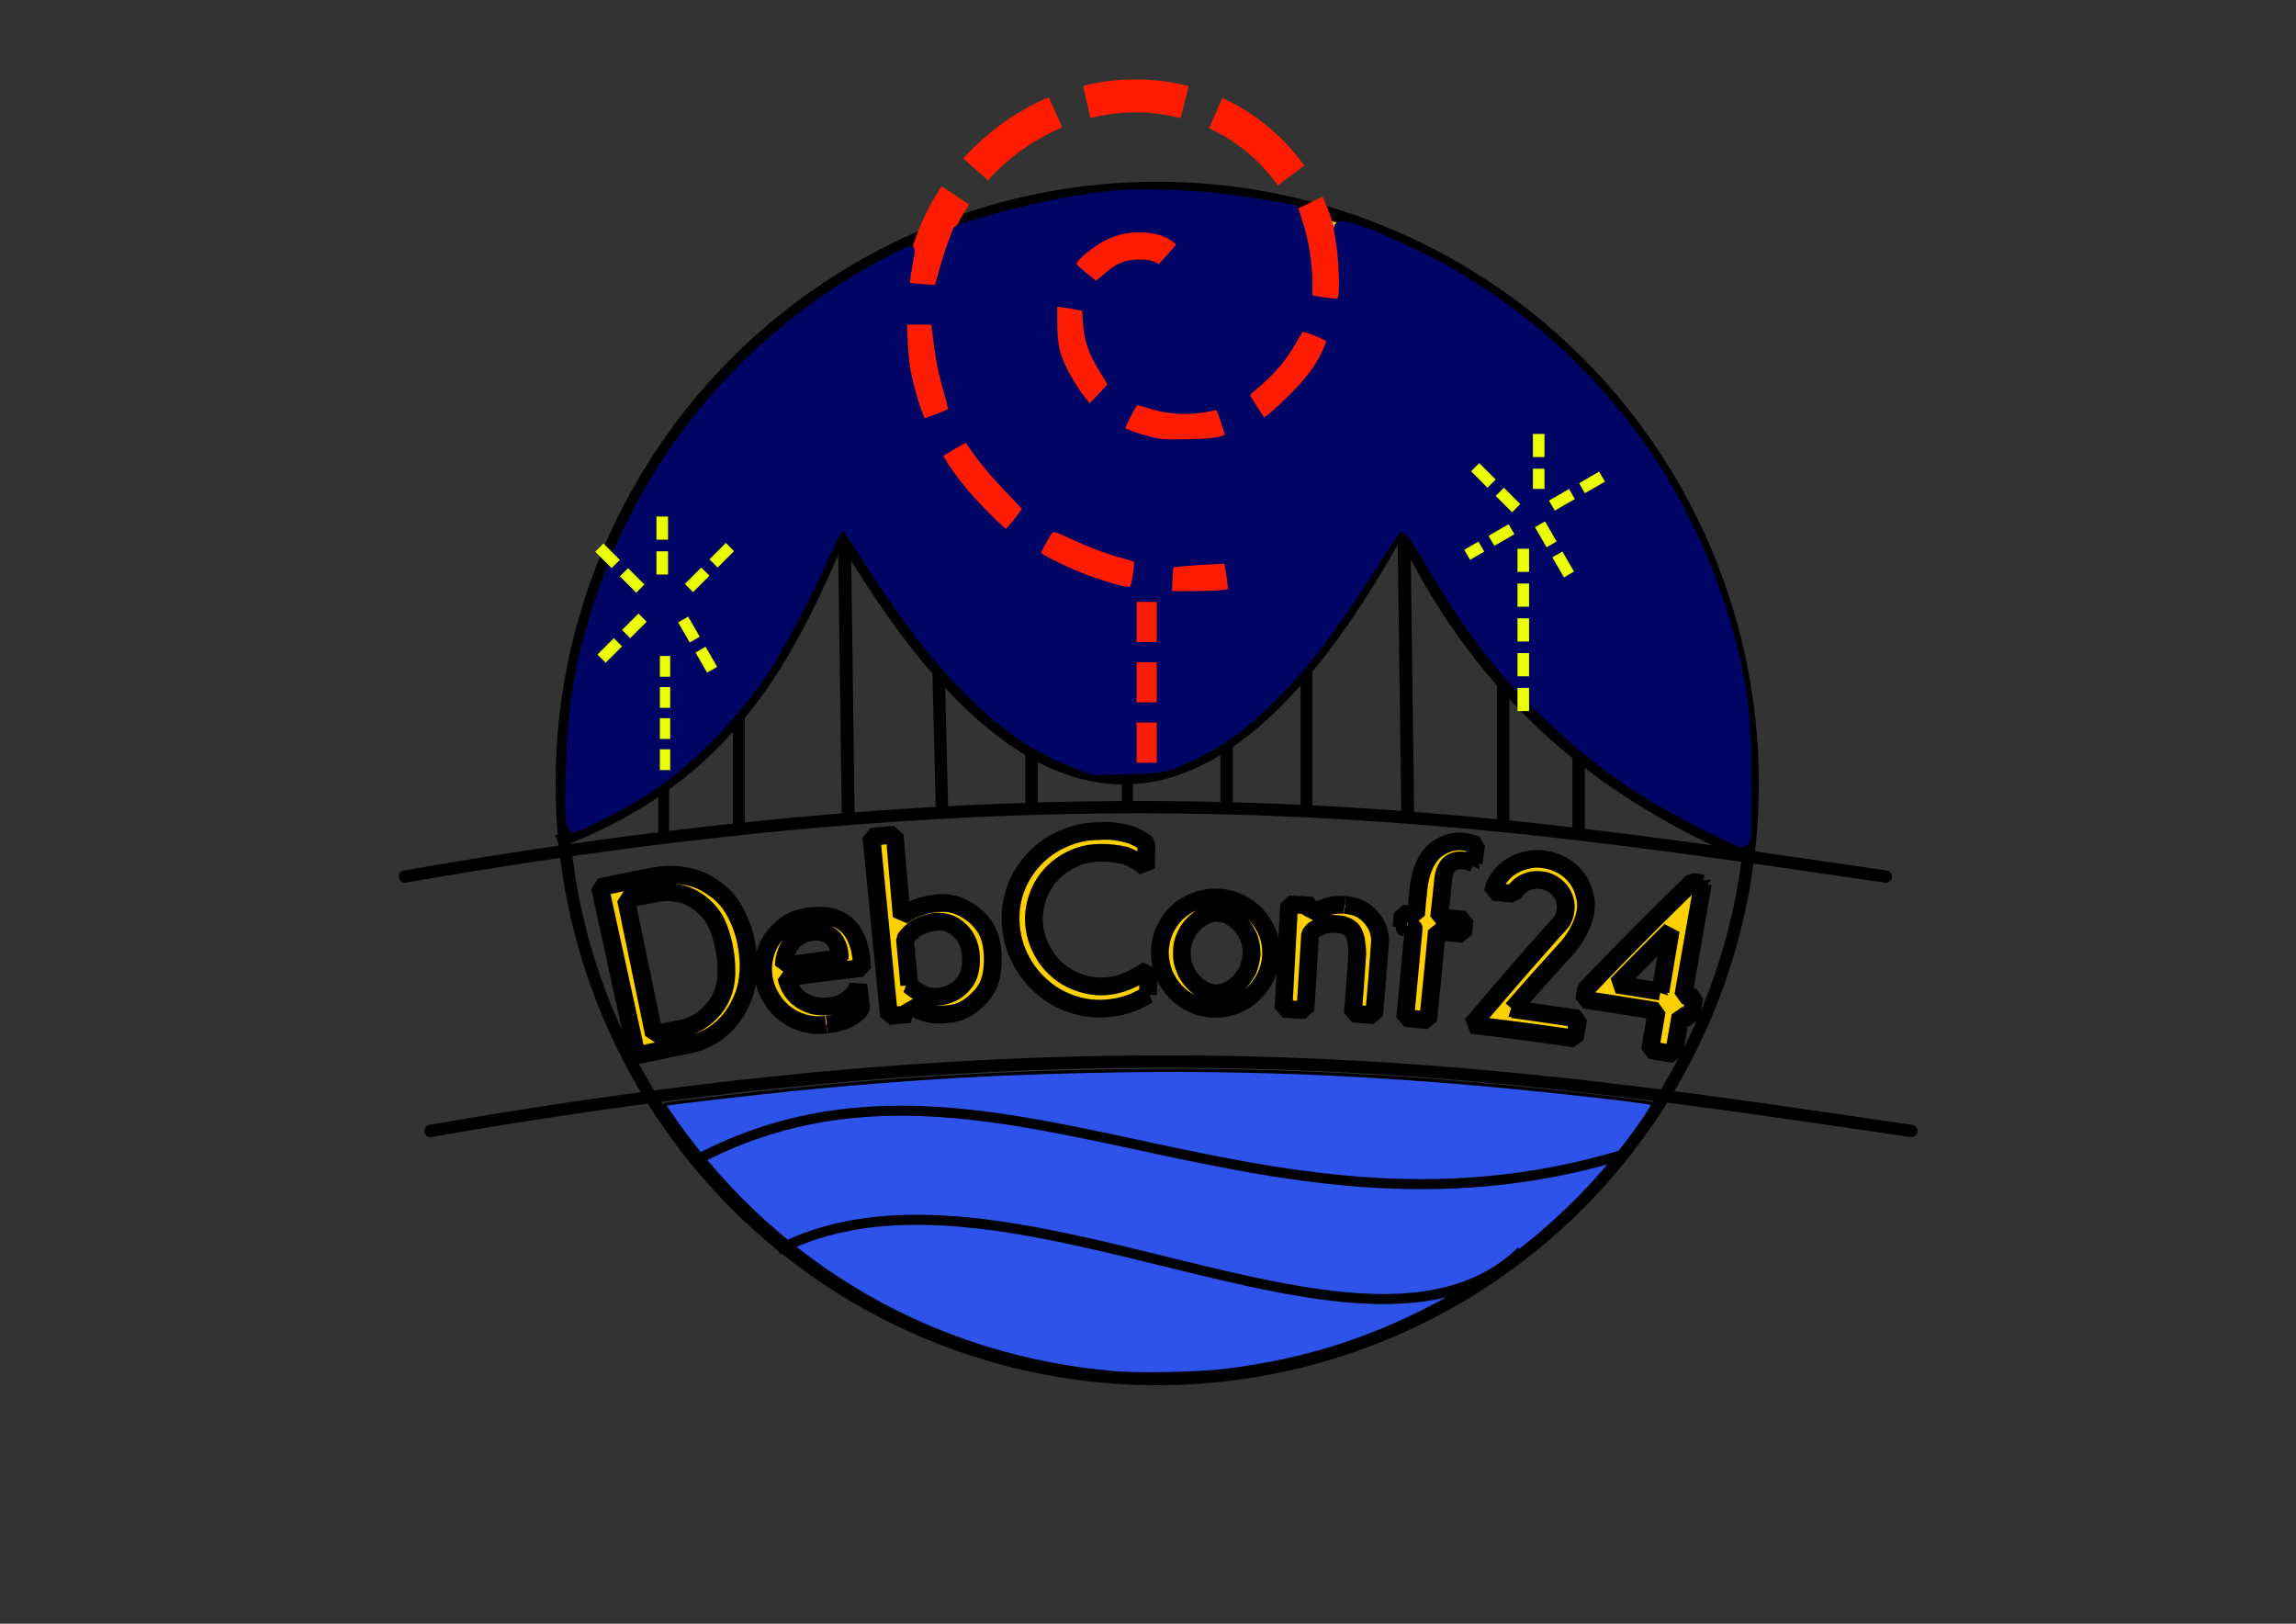 <?xml version="1.0" encoding="UTF-8" standalone="no"?>
<!-- Created with Inkscape (http://www.inkscape.org/) -->

<svg
   width="297mm"
   height="210mm"
   viewBox="0 0 297 210"
   version="1.1"
   id="svg1"
   xml:space="preserve"
   inkscape:version="1.3.2 (091e20e, 2023-11-25)"
   sodipodi:docname="debconf24-logo-night.svg"
   xmlns:inkscape="http://www.inkscape.org/namespaces/inkscape"
   xmlns:sodipodi="http://sodipodi.sourceforge.net/DTD/sodipodi-0.dtd"
   xmlns="http://www.w3.org/2000/svg"
   xmlns:svg="http://www.w3.org/2000/svg"><rect x="0" y="0" width="297" height="210" fill="#333333" stroke="none"/><sodipodi:namedview
     id="namedview1"
     pagecolor="#ffffff"
     bordercolor="#999999"
     borderopacity="1"
     inkscape:showpageshadow="2"
     inkscape:pageopacity="0"
     inkscape:pagecheckerboard="0"
     inkscape:deskcolor="#d1d1d1"
     inkscape:document-units="mm"
     inkscape:zoom="1.4077161"
     inkscape:cx="543.78863"
     inkscape:cy="383.24489"
     inkscape:window-width="2048"
     inkscape:window-height="1252"
     inkscape:window-x="0"
     inkscape:window-y="0"
     inkscape:window-maximized="0"
     inkscape:current-layer="layer1"
     showguides="false" /><defs
     id="defs1"><clipPath
       clipPathUnits="userSpaceOnUse"
       id="clipPath89"><path
         id="path89"
         style="stroke-width:0.1;stroke-linecap:square;paint-order:markers fill stroke;stop-color:#000000"
         d="m 438.251,553.764 859.871,0 v 201.396 l -859.871,0 z"
         sodipodi:nodetypes="ccccc" /></clipPath><clipPath
       clipPathUnits="userSpaceOnUse"
       id="clipPath55"><path
         id="path55"
         style="stroke-width:0.1;stroke-linecap:square;paint-order:markers fill stroke;stop-color:#000000"
         d="m 1736.615,-745.573 h 1589.476 v 72.467 H 1736.615 Z" /></clipPath><clipPath
       clipPathUnits="userSpaceOnUse"
       id="clipPath78"><rect
         style="fill:#000000;stroke:#000000;stroke-width:0;stroke-linejoin:bevel;paint-order:stroke markers fill;stop-color:#000000"
         id="rect5-4"
         width="20"
         height="200"
         x="530"
         y="595" /></clipPath><clipPath
       clipPathUnits="userSpaceOnUse"
       id="clipPath51"><path
         id="path51"
         style="stroke-width:0.1;stroke-linecap:square;paint-order:markers fill stroke;stop-color:#000000"
         d="m 1806.499,-753.523 h 1637.265 v 66.905 H 1806.499 Z" /></clipPath><clipPath
       clipPathUnits="userSpaceOnUse"
       id="clipPath5"><path
         id="path72"
         style="stroke-width:0.1;stroke-linecap:square;paint-order:markers fill stroke;stop-color:#000000"
         d="m 438.251,553.764 859.871,0 v 201.396 l -859.871,0 z"
         sodipodi:nodetypes="ccccc" /></clipPath><clipPath
       clipPathUnits="userSpaceOnUse"
       id="clipPath52"><path
         id="path52"
         style="stroke-width:0.1;stroke-linecap:square;paint-order:markers fill stroke;stop-color:#000000"
         d="m -880.828,-187.298 h 1640.84 v 73.282 h -1640.84 z" /></clipPath><linearGradient
       id="swatch59"
       inkscape:swatch="solid"><stop
         style="stop-color:#1252ff;stop-opacity:1;"
         offset="0"
         id="stop59" /></linearGradient><inkscape:path-effect
       effect="bend_path"
       id="path-effect10"
       is_visible="true"
       lpeversion="1"
       bendpath="m 67.977,180.163 c 55.323,-12.018 111.347,-10.009 167.771,0"
       prop_scale="1"
       scale_y_rel="false"
       vertical="false"
       hide_knot="false"
       bendpath-nodetypes="cc" /></defs><g
     inkscape:label="Layer 1"
     inkscape:groupmode="layer"
     id="layer1"><circle
       style="fill:#000000;stroke:#000000;stroke-width:1.59;stroke-linecap:round;stroke-miterlimit:0;paint-order:stroke fill markers;fill-opacity:0;stroke-dasharray:none"
       id="path1"
       cx="149.693"
       cy="101.329"
       r="77.029" /><path
       style="fill:#000000;fill-opacity:0;stroke:#000000;stroke-width:1.59;stroke-linecap:round;stroke-miterlimit:0;stroke-dasharray:none;paint-order:stroke fill markers"
       d="m 55.678,146.272 c 89.98,-15.757 140.148,-7.501 191.569,0"
       id="path2"
       sodipodi:nodetypes="cc" /><path
       style="fill:#000000;fill-opacity:0;stroke:#000000;stroke-width:1.59;stroke-linecap:round;stroke-miterlimit:0;stroke-dasharray:none;paint-order:stroke fill markers"
       d="m 52.375,113.374 c 89.98,-15.757 140.148,-7.501 191.569,0"
       id="path2-0"
       sodipodi:nodetypes="cc" /><path
       style="fill:#000000;fill-opacity:0;stroke:#000000;stroke-width:1.665;stroke-linecap:square;stroke-miterlimit:0;stroke-dasharray:none;stroke-dashoffset:0;stroke-opacity:1;paint-order:stroke fill markers"
       d="m 109.232,69.125 0.472,35.388 v 0"
       id="path4" /><path
       style="fill:#000000;fill-opacity:0;stroke:#000000;stroke-width:1.665;stroke-linecap:square;stroke-miterlimit:0;stroke-dasharray:none;stroke-dashoffset:0;stroke-opacity:1;paint-order:stroke fill markers"
       d="m 181.613,68.899 0.472,35.388 v 0"
       id="path4-0" /><path
       style="fill:#000000;fill-opacity:0;stroke:#000000;stroke-width:1.665;stroke-linecap:square;stroke-miterlimit:0;stroke-dasharray:none;stroke-dashoffset:0;stroke-opacity:1;paint-order:stroke fill markers"
       d="M 72.9,108.524 C 94.447,100.109 102.028,84.712 108.76,68.889"
       id="path5"
       sodipodi:nodetypes="cc" /><path
       style="fill:#000000;fill-opacity:0;stroke:#000000;stroke-width:1.665;stroke-linecap:square;stroke-miterlimit:0;stroke-dasharray:none;stroke-dashoffset:0;stroke-opacity:1;paint-order:stroke fill markers"
       d="m 182.132,69.833 c 10.079,20.294 25.09,32.367 42.702,40.107"
       id="path6"
       sodipodi:nodetypes="cc" /><path
       style="fill:#000000;fill-opacity:0;stroke:#000000;stroke-width:1.665;stroke-linecap:square;stroke-miterlimit:0;stroke-dasharray:none;stroke-dashoffset:0;stroke-opacity:1;paint-order:stroke fill markers"
       d="m 108.76,68.653 c 26.693,45.767 50.29,39.295 71.956,0.236"
       id="path7"
       sodipodi:nodetypes="cc" /><path
       d="m 73.51,165.77 c 1.527,-0.266 2.964,-0.304 4.306,-0.117 1.367,0.182 2.539,0.545 3.514,1.081 0.945,0.516 1.733,1.049 2.365,1.596 0.603,0.527 1.134,1.104 1.594,1.731 1.136,1.644 1.936,3.518 2.416,5.618 0.101,0.484 0.185,0.946 0.254,1.385 0.251,1.61 0.277,3.143 0.086,4.598 -0.21,1.808 -0.835,3.533 -1.858,5.18 -1.024,1.648 -2.368,2.956 -4.038,3.937 -1.106,0.602 -2.254,1.018 -3.449,1.249 -0.842,0.163 -1.618,0.316 -2.318,0.457 -0.547,0.11 -2.764,0.554 -5.571,1.171 -0.915,-4.206 -2.288,-10.516 -4.118,-18.929 -0.352,-1.62 -0.878,-4.037 -1.578,-7.252 1.223,-0.264 4.354,-0.934 8.396,-1.705 z m 9.318,6.61 c -0.938,-1.47 -2.187,-2.599 -3.749,-3.376 -1.583,-0.748 -3.353,-0.941 -5.292,-0.57 -1.427,0.274 -2.548,0.498 -2.717,0.532 -0.527,0.105 -1.167,0.247 -1.915,0.426 2.199,10.631 3.368,16.285 3.509,16.963 0.14,0.678 0.416,2.01 0.826,3.996 0.471,-0.098 0.919,-0.19 1.344,-0.277 0.212,-0.043 0.424,-0.086 0.637,-0.129 0.604,-0.122 1.413,-0.283 2.372,-0.469 1.927,-0.424 3.569,-1.454 4.951,-3.103 1.376,-1.671 2.029,-3.772 1.93,-6.309 -0.021,-0.873 -0.103,-1.748 -0.249,-2.625 -0.097,-0.585 -0.219,-1.165 -0.366,-1.742 -0.391,-1.437 -0.818,-2.542 -1.281,-3.316 z m 10.801,7.323 c 1.212,-0.171 4.54,-0.649 8.657,-1.151 0.017,-0.275 0.009,-0.56 -0.025,-0.854 -0.094,-0.809 -0.404,-1.556 -0.934,-2.239 -0.845,-0.82 -1.928,-1.163 -3.24,-1.022 -1.281,0.187 -2.263,0.641 -2.943,1.356 -0.924,0.948 -1.428,2.252 -1.516,3.91 7e-6,-1e-5 1.3e-5,-1e-5 1.9e-5,-2e-5 z m 2.367,5.092 c 0.625,0.463 1.329,0.816 2.115,1.062 0.728,0.179 1.463,0.234 2.207,0.166 1.105,-0.088 1.975,-0.315 2.611,-0.688 1.248,-0.742 2.003,-1.618 2.258,-2.64 0.11,0.783 0.25,1.946 0.419,3.493 -0.135,0.537 -0.794,1.129 -1.971,1.786 -0.938,0.431 -2.045,0.725 -3.325,0.886 0.019,-0.002 -0.268,0.034 -0.249,0.031 -1.066,0.135 -2.148,0.052 -3.251,-0.246 -1.052,-0.281 -2.027,-0.767 -2.928,-1.46 -0.897,-0.669 -1.643,-1.507 -2.234,-2.517 -0.584,-0.961 -0.966,-2.015 -1.138,-3.162 -0.004,-0.024 -0.007,-0.049 -0.011,-0.073 -0.166,-1.099 -0.108,-2.194 0.179,-3.285 0.259,-1.112 0.748,-2.132 1.47,-3.059 0.68,-0.871 1.522,-1.612 2.526,-2.221 0.874,-0.442 1.848,-0.732 2.916,-0.868 8e-6,-1e-5 0.224,-0.028 0.224,-0.028 4.73,-0.523 7.333,1.79 7.865,6.761 0.045,0.417 0.068,0.862 0.069,1.333 -2.494,0.267 -6.618,0.746 -11.71,1.487 0.286,1.331 0.941,2.41 1.958,3.242 z m 17.093,-2.059 c 0.5,0.427 1.12,0.857 1.859,1.291 0.761,0.408 1.632,0.573 2.618,0.498 0.697,-0.053 1.42,-0.254 2.17,-0.604 0.68,-0.32 1.265,-0.792 1.759,-1.418 0.476,-0.526 0.8,-1.177 0.971,-1.955 0.176,-0.704 0.239,-1.462 0.189,-2.276 -0.003,-0.049 -0.007,-0.111 -0.011,-0.185 -0.044,-0.715 -0.197,-1.398 -0.46,-2.05 -0.291,-0.699 -0.7,-1.304 -1.23,-1.814 -0.584,-0.58 -1.246,-0.981 -1.984,-1.202 -0.534,-0.16 -1.112,-0.218 -1.732,-0.171 -0.273,0.02 -0.544,0.066 -0.813,0.136 -1.743,0.357 -3.08,1.227 -4.001,2.596 0.222,2.384 0.444,4.769 0.666,7.153 z m 0.07,4.492 c -0.752,0.067 -1.371,0.124 -1.788,0.163 -0.402,0.038 -0.885,0.083 -1.43,0.136 -0.372,-3.808 -0.929,-9.508 -1.671,-17.099 -0.235,-2.408 -0.587,-6.007 -1.055,-10.797 0.609,-0.06 1.932,-0.188 3.62,-0.338 0.003,0.322 0.365,4.565 1.087,12.729 1.428,-1.118 3.184,-1.797 5.252,-2.026 1.395,-0.153 2.599,-0.013 3.604,0.416 0.901,0.362 1.759,0.89 2.573,1.584 0.975,0.883 1.66,1.823 2.06,2.815 0.347,0.921 0.548,1.937 0.607,3.047 0.004,0.074 0.008,0.16 0.014,0.259 0.041,1.234 -0.048,2.34 -0.262,3.316 -0.257,1.102 -0.772,2.095 -1.542,2.98 -0.818,0.889 -1.641,1.57 -2.476,2.045 -0.86,0.452 -1.825,0.715 -2.899,0.793 -0.017,0.001 -0.377,0.028 -0.394,0.029 -1.642,0.196 -3.389,-0.259 -5.272,-1.357 0.002,0.297 -0.008,0.731 -0.029,1.304 -1e-5,0 -1e-5,0 -1e-5,0 z m 36.974,-2.98 c -0.583,0.318 -1.296,0.672 -2.142,1.067 -1.617,0.665 -3.321,1.017 -5.123,1.061 -0.015,1.6e-4 -0.093,9.9e-4 -0.108,0.001 -1.731,0.019 -3.416,-0.298 -5.07,-0.951 -1.653,-0.629 -3.141,-1.585 -4.472,-2.874 -1.304,-1.215 -2.35,-2.669 -3.134,-4.367 -0.756,-1.624 -1.183,-3.373 -1.268,-5.248 -0.001,-0.025 -0.003,-0.062 -0.005,-0.111 -0.08,-1.752 0.19,-3.483 0.822,-5.192 0.632,-1.709 1.595,-3.245 2.896,-4.602 1.251,-1.33 2.766,-2.381 4.54,-3.142 1.698,-0.76 3.529,-1.141 5.479,-1.141 0.256,-0.028 0.513,-0.043 0.769,-0.046 0.488,-0.005 0.975,0.015 1.463,0.061 0.77,0.093 1.515,0.238 2.233,0.435 0.461,0.123 0.987,0.332 1.575,0.63 0.588,0.322 1.009,0.609 1.263,0.857 -0.004,0.767 -0.007,1.398 -0.009,1.892 -0.003,0.519 -0.006,1.163 -0.01,1.929 -0.781,-0.77 -1.871,-1.429 -3.272,-1.969 -1.298,-0.293 -2.56,-0.431 -3.783,-0.417 -1.452,-0.008 -2.824,0.275 -4.109,0.847 -1.31,0.572 -2.446,1.356 -3.403,2.348 -0.982,1.018 -1.701,2.167 -2.159,3.444 -0.507,1.303 -0.732,2.634 -0.683,3.992 0.051,1.407 0.373,2.731 0.957,3.972 0.56,1.266 1.331,2.366 2.31,3.302 1.004,0.96 2.128,1.674 3.376,2.143 1.298,0.518 2.609,0.77 3.942,0.756 1.357,-0.039 2.652,-0.318 3.89,-0.838 1.36,-0.595 2.446,-1.208 3.256,-1.846 -0.005,0.89 -0.013,2.226 -0.024,4.007 0,1e-5 0,1e-5 0,1e-5 z m 18.252,-2.875 c -0.514,1.041 -1.178,1.952 -1.99,2.734 -0.836,0.781 -1.768,1.362 -2.799,1.744 -1.08,0.405 -2.172,0.59 -3.281,0.556 -1.133,-0.035 -2.2,-0.286 -3.204,-0.755 -1.052,-0.47 -1.959,-1.106 -2.722,-1.911 -0.786,-0.854 -1.394,-1.803 -1.821,-2.847 -0.402,-1.093 -0.612,-2.197 -0.625,-3.31 0.036,-1.187 0.269,-2.298 0.702,-3.332 0.483,-1.058 1.129,-1.99 1.94,-2.794 0.861,-0.803 1.823,-1.404 2.884,-1.801 1.112,-0.421 2.234,-0.615 3.362,-0.581 1.178,0.035 2.3,0.296 3.36,0.781 1.06,0.485 1.972,1.142 2.736,1.968 0.786,0.877 1.377,1.846 1.773,2.906 0.396,1.085 0.563,2.209 0.506,3.372 -0.056,1.138 -0.331,2.228 -0.821,3.27 z m -6.389,2.414 c 0.764,-0.321 1.473,-0.765 2.129,-1.335 0.559,-0.598 1.051,-1.284 1.475,-2.059 0.302,-0.78 0.496,-1.602 0.582,-2.466 0.012,-0.867 -0.113,-1.702 -0.377,-2.506 -0.362,-0.833 -0.805,-1.557 -1.329,-2.171 -0.647,-0.644 -1.34,-1.14 -2.077,-1.486 -0.494,-0.165 -0.978,-0.255 -1.452,-0.269 -0.473,-0.039 -0.949,0.022 -1.428,0.182 -0.832,0.324 -1.553,0.777 -2.163,1.358 -0.635,0.605 -1.12,1.3 -1.457,2.086 -0.361,0.785 -0.536,1.599 -0.526,2.44 -4.4e-4,0.025 -6.6e-4,0.037 -6.6e-4,0.037 -0.041,0.89 0.104,1.722 0.432,2.495 0.302,0.823 0.752,1.537 1.347,2.145 0.595,0.632 1.275,1.12 2.043,1.463 0.481,0.187 0.951,0.287 1.411,0.302 0.485,0.015 0.948,-0.057 1.391,-0.215 z m 24.081,-7.386 c -0.162,1.926 -0.308,3.804 -0.437,5.634 -0.154,1.827 -0.305,3.618 -0.452,5.371 -0.692,-0.059 -1.857,-0.156 -3.298,-0.268 0.13,-1.68 0.246,-3.187 0.349,-4.521 0.103,-1.334 0.212,-2.905 0.327,-4.71 0.002,-0.671 -0.054,-1.384 -0.171,-2.138 -0.107,-0.555 -0.293,-1.054 -0.56,-1.496 -0.318,-0.421 -0.82,-0.732 -1.505,-0.931 -0.467,-0.108 -0.95,-0.167 -1.45,-0.176 -0.501,0.015 -0.98,0.082 -1.437,0.201 -0.459,0.144 -0.96,0.372 -1.503,0.685 -0.264,0.232 -0.491,0.478 -0.681,0.74 l -0.365,5.934 c -0.123,2.003 -0.244,3.969 -0.362,5.897 -0.556,-0.035 -1.124,-0.069 -1.703,-0.103 -0.58,-0.034 -1.148,-0.066 -1.703,-0.096 0.073,-1.36 0.148,-2.733 0.222,-4.118 0.072,-1.336 0.145,-2.683 0.218,-4.044 0.146,-2.696 0.292,-5.404 0.439,-8.125 0.576,0.031 1.164,0.064 1.764,0.098 0.6,0.035 1.189,0.07 1.764,0.105 -0.015,0.247 -0.03,0.495 -0.046,0.742 -0.015,0.247 -0.03,0.495 -0.046,0.742 0.447,-0.345 0.839,-0.606 1.177,-0.783 0.725,-0.351 1.356,-0.582 1.891,-0.695 0.662,-0.129 1.357,-0.168 2.082,-0.116 -0.022,-0.002 0.135,0.01 0.113,0.008 0.899,0.09 1.665,0.284 2.296,0.581 0.652,0.348 1.208,0.79 1.667,1.324 1.106,1.233 1.571,2.654 1.411,4.257 z m 14.537,-12.668 c -2.79,-1.032 -4.361,-0.208 -4.704,2.418 -0.02,0.197 -0.12,1.184 -0.301,2.959 -0.208,1.796 -0.324,2.81 -0.346,3.029 0.836,0.085 2.23,0.229 3.963,0.418 -0.04,0.37 -0.12,1.097 -0.239,2.181 -0.581,-0.064 -2.11,-0.23 -4.058,-0.428 -0.235,2.318 -0.46,4.662 -0.676,7.032 -0.243,2.392 -0.474,4.673 -0.695,6.843 -0.58,-0.059 -1.171,-0.118 -1.775,-0.177 -0.604,-0.059 -1.196,-0.116 -1.775,-0.171 0.219,-2.32 0.441,-4.676 0.666,-7.07 0.228,-2.418 0.444,-4.713 0.649,-6.885 2.9e-4,2e-5 -0.969,-0.09 -0.969,-0.09 0.019,0.002 -0.951,-0.087 -0.932,-0.085 0.013,-0.148 0.032,-0.358 0.057,-0.629 0.031,-0.346 0.076,-0.839 0.134,-1.481 0.309,0.028 1.077,0.098 2.059,0.19 0.019,-0.197 0.095,-0.999 0.227,-2.406 0.16,-1.43 0.25,-2.241 0.269,-2.439 0.192,-1.227 0.523,-2.303 0.996,-3.229 0.47,-0.901 0.998,-1.585 1.584,-2.05 0.72,-0.527 1.426,-0.892 2.117,-1.095 0.716,-0.201 1.407,-0.266 2.069,-0.195 0.788,0.109 1.48,0.271 2.074,0.486 1e-5,-1.1e-4 -0.394,2.874 -0.394,2.874 0,0 0,0 -1e-5,0 z m 6.018,22.728 c 1.29,0.182 5.505,0.757 10.205,1.464 -0.1,0.511 -0.276,1.55 -0.529,3.115 -2.383,-0.369 -8.273,-1.233 -15.976,-2.12 1.842,-2.18 6.664,-7.928 12.88,-14.907 0.411,-0.419 0.786,-0.843 1.124,-1.272 0.27,-0.488 0.445,-1.014 0.523,-1.579 0.103,-0.561 0.076,-1.103 -0.081,-1.625 -0.151,-0.571 -0.4,-1.081 -0.749,-1.528 -0.373,-0.451 -0.81,-0.823 -1.308,-1.114 -0.499,-0.292 -1.04,-0.463 -1.622,-0.514 -0.579,-0.076 -1.134,-0.047 -1.662,0.086 -0.582,0.151 -1.099,0.398 -1.551,0.741 -0.455,0.368 -0.826,0.797 -1.116,1.286 -1.032,-0.102 -2.064,-0.201 -3.097,-0.297 0.052,-0.443 0.197,-0.925 0.437,-1.446 0.457,-0.845 1.08,-1.57 1.871,-2.174 0.763,-0.582 1.636,-1 2.62,-1.251 0.961,-0.279 1.936,-0.342 2.921,-0.189 0.025,0.003 0.038,0.005 0.038,0.005 0.963,0.126 1.888,0.437 2.774,0.932 0.864,0.468 1.6,1.095 2.21,1.882 0.587,0.758 1.004,1.619 1.25,2.58 0.278,0.916 0.333,1.863 0.167,2.84 -0.4,1.895 -1.29,3.669 -2.657,5.328 -1.889,2.068 -4.959,5.472 -8.669,9.757 0,1e-5 0,2e-5 0,2e-5 z m 22.965,-2.742 c 0.266,-1.587 0.799,-4.76 1.598,-9.521 -1.222,1.212 -4.399,4.37 -8.335,8.433 0.991,0.154 3.505,0.546 6.737,1.087 z m 6.577,-16.801 c -0.505,2.901 -1.514,8.691 -3.025,17.369 0.258,0.045 0.898,0.156 1.716,0.301 -0.095,0.537 -0.295,1.592 -0.6,3.173 -0.235,-0.041 -0.818,-0.144 -1.562,-0.273 -0.174,0.999 -0.521,2.986 -1.039,5.96 -0.547,-0.095 -1.922,-0.332 -3.67,-0.622 0.168,-1.001 0.508,-3.027 1.02,-6.079 -1.057,-0.176 -3.77,-0.628 -7.212,-1.158 -0.567,-0.087 -2.083,-0.32 -4.013,-0.604 0.011,-0.073 0.031,-0.208 0.059,-0.404 0.029,-0.196 0.088,-0.601 0.179,-1.213 2.39,-2.523 8.375,-8.799 16.529,-16.731 0.244,0.042 0.847,0.146 1.618,0.282 0,0 0,0 -1e-5,0 z"
       id="text10"
       style="font-weight:bold;font-size:38px;font-family:BetecknaGS;-inkscape-font-specification:'BetecknaGS Bold';fill-opacity:1;stroke:#000000;stroke-width:2.761;stroke-linecap:square;stroke-miterlimit:0;paint-order:markers stroke fill;stroke-dasharray:none;fill:#ffd000"
       aria-label="DebConf24"
       inkscape:label="text10"
       inkscape:path-effect="#path-effect10"
       inkscape:original-d="m 76.178287,167.15633 q 2.226562,0.0371 4.082031,0.66797 1.892578,0.63086 3.154297,1.66992 1.224609,1.00195 2.003906,1.9668 0.742187,0.92773 1.261719,1.96679 1.261718,2.70899 1.484375,5.9375 0.03711,0.74219 0.03711,1.41016 0,2.44922 -0.630859,4.56445 -0.742188,2.63477 -2.708985,4.82422 -1.966797,2.18945 -4.787109,3.19141 -1.855469,0.59375 -3.748047,0.59375 -1.335937,0 -2.449219,0 -1.15039,0 -5.90039,0 0,-6.45703 0,-19.3711 0,-2.48632 0,-7.42187 2.041015,0 8.201171,0 z m 7.755859,8.16406 q -1.001953,-2.41211 -3.042969,-3.9707 -2.078125,-1.52149 -4.935547,-1.52149 -2.263672,0 -2.671875,0 -0.779297,0 -1.892578,0.0371 0,16.29102 0,17.33008 0,1.03906 0,4.08203 0.742188,0 1.410156,0 0.333985,0 0.667969,0 0.964844,0 2.486328,0 3.042969,-0.0742 5.566407,-2.15234 2.523437,-2.11524 3.005859,-5.90039 0.185547,-1.29883 0.185547,-2.63477 0,-0.89062 -0.07422,-1.78125 -0.222656,-2.22656 -0.705077,-3.48828 z m 9.500001,8.90625 q 2.18945,0 8.794923,-0.0371 0.0742,-0.4082 0.0742,-0.85351 0,-1.22461 -0.66797,-2.33789 -1.11328,-1.37305 -3.080083,-1.41016 -1.92968,0.0371 -3.08008,0.96484 -1.55859,1.22461 -2.04101,3.67383 z m 1.66992,5.38086 q 0.85352,0.81641 2.00391,1.33594 1.07617,0.4082 2.22656,0.44531 1.707033,0.0742 2.746093,-0.37109 2.04102,-0.89063 2.59766,-2.375 0.0371,1.1875 0.0371,3.52539 -0.29688,0.77929 -2.22656,1.55859 -1.52149,0.48242 -3.525393,0.48242 -0.11133,0 -0.25977,0 -1.66992,0 -3.30273,-0.66797 -1.5586,-0.63086 -2.78321,-1.85546 -1.22461,-1.1875 -1.89258,-2.82032 -0.66796,-1.55859 -0.66796,-3.30273 0,-0.0371 0,-0.0742 0,-1.66992 0.66796,-3.22852 0.63086,-1.5957 1.89258,-2.82031 1.1875,-1.15039 2.78321,-1.85547 1.37304,-0.48242 2.96875,-0.48242 0.11132,0 0.22265,0 7.013673,0.11133 7.013673,7.64453 0,0.63086 -0.0742,1.33594 -3.97071,0 -11.949223,0.0371 0.14843,2.04101 1.52148,3.48828 z m 17.589843,-0.14844 q 0.70508,0.70508 1.78125,1.44727 1.11329,0.70508 2.63477,0.70508 1.07617,0 2.26367,-0.44532 1.07617,-0.4082 1.89258,-1.29882 0.7793,-0.74219 1.11328,-1.89258 0.33399,-1.03906 0.33399,-2.26367 0,-0.0742 0,-0.18555 0,-1.07617 -0.33399,-2.07813 -0.37109,-1.07617 -1.11328,-1.89257 -0.81641,-0.92774 -1.89258,-1.33594 -0.77929,-0.29688 -1.70703,-0.29688 -0.4082,0 -0.81641,0.0742 -2.63476,0.33399 -4.19335,2.26367 z m -0.33398,4.49024 q -1.1875,0 -1.85547,0 -0.63086,0 -1.48437,0 0,-5.75196 0,-17.21875 0,-3.63672 0,-10.87305 0.96484,0 3.48828,0 -0.0371,0.48242 -0.0371,12.80273 2.26367,-1.48437 5.34375,-1.5957 2.07812,-0.0742 3.52539,0.66797 1.29883,0.63086 2.44922,1.74414 1.37304,1.41016 1.89258,2.93164 0.44531,1.41016 0.44531,3.08008 0,0.11133 0,0.25977 -0.0371,1.85546 -0.44531,3.30273 -0.48243,1.63281 -1.74414,2.89453 -1.33594,1.26172 -2.67188,1.89258 -1.37305,0.59375 -3.04297,0.59375 -0.22265,0 -0.4082,0 -2.56055,0.11133 -5.30664,-1.78125 -0.0371,0.44531 -0.14844,1.29883 z m 38.11133,-1.52149 q -0.89063,0.48242 -2.18945,1.07617 -2.48633,1.00196 -5.26954,1.03907 -0.0742,0 -0.11132,0 -2.67188,0 -5.19532,-1.03907 -2.52343,-1.00195 -4.49023,-3.00585 -1.92969,-1.89258 -3.00586,-4.49024 -1.03906,-2.48633 -1.03906,-5.30664 0,-0.0371 0,-0.11133 0,-2.63476 1.03906,-5.1582 1.03906,-2.52344 3.00586,-4.49024 1.89258,-1.92968 4.49023,-3.00585 2.48633,-1.07618 5.30664,-1.03907 0.3711,-0.0371 0.74219,-0.0371 0.70508,0 1.41016,0.0742 1.11328,0.14844 2.15234,0.44532 0.66797,0.18554 1.52149,0.63086 0.85351,0.48242 1.22461,0.85351 0,1.15039 0,1.89258 0,0.77929 0,1.92969 -1.1504,-1.1504 -3.19141,-1.9668 -1.89258,-0.44531 -3.67383,-0.44531 -2.11523,-0.0371 -4.00781,0.77929 -1.92969,0.81641 -3.37695,2.26367 -1.48438,1.48438 -2.22657,3.37696 -0.8164,1.92969 -0.8164,3.9707 0,2.11524 0.8164,4.00781 0.7793,1.92969 2.22657,3.37696 1.48437,1.48437 3.37695,2.22656 1.9668,0.81641 4.00781,0.81641 2.07813,-0.0371 3.9707,-0.81641 2.07813,-0.89063 3.30274,-1.85547 0,1.33594 0,4.00781 z m 18.48047,-3.37695 q -0.70508,1.5957 -1.89258,2.82031 -1.22461,1.22461 -2.7832,1.85547 -1.63282,0.66797 -3.33985,0.66797 -1.74414,0 -3.30273,-0.66797 -1.63281,-0.66797 -2.82031,-1.85547 -1.22461,-1.26172 -1.89258,-2.82031 -0.63086,-1.63281 -0.66797,-3.30273 0.0371,-1.78125 0.66797,-3.33985 0.70508,-1.5957 1.89258,-2.82031 1.26171,-1.22461 2.82031,-1.85547 1.63281,-0.66797 3.30273,-0.66797 1.74414,0 3.33985,0.66797 1.5957,0.66797 2.7832,1.85547 1.22461,1.26172 1.89258,2.82031 0.66797,1.5957 0.66797,3.33985 0,1.70703 -0.66797,3.30273 z m -6.38282,2.67187 q 1.1504,-0.51953 2.11524,-1.41015 0.81641,-0.92774 1.41016,-2.11524 0.4082,-1.1875 0.48242,-2.48632 -0.0371,-1.29883 -0.48242,-2.48633 -0.59375,-1.22461 -1.41016,-2.11524 -1.00195,-0.92773 -2.11524,-1.41015 -0.74218,-0.22266 -1.44726,-0.22266 -0.70508,-0.0371 -1.41016,0.22266 -1.22461,0.51953 -2.11523,1.41015 -0.92774,0.92774 -1.41016,2.11524 -0.51953,1.1875 -0.48242,2.44922 0,0.0371 0,0.0371 -0.0371,1.33593 0.48242,2.48632 0.48242,1.22461 1.41016,2.11524 0.92773,0.92773 2.11523,1.41015 0.74219,0.25977 1.44727,0.25977 0.74219,0 1.41015,-0.25977 z m 23.78711,-8.79492 q 0,2.89453 0.0371,5.64063 0,2.74609 0,5.38086 -1.11328,0 -3.37695,0 0,-2.52344 0,-4.52735 0,-2.0039 -0.0371,-4.71289 -0.0742,-1.00195 -0.33398,-2.11523 -0.22266,-0.81641 -0.66797,-1.44727 -0.51953,-0.59375 -1.5586,-0.8164 -0.70507,-0.11133 -1.44726,-0.0742 -0.74219,0.0742 -1.41016,0.29687 -0.66797,0.25977 -1.44726,0.7793 -0.3711,0.37109 -0.63086,0.7793 0,2.96875 0,5.9375 0,3.00586 0,5.90039 -0.85352,0 -1.74414,0 -0.89063,0 -1.74414,0 0,-2.04102 0,-4.11914 0,-2.00391 0,-4.04493 0,-4.04492 0,-8.12695 0.85351,0 1.74414,0 0.89062,0 1.74414,0 0,0.3711 0,0.74219 0,0.37109 0,0.74219 0.63086,-0.55664 1.11328,-0.85352 1.03906,-0.59375 1.81836,-0.81641 0.96484,-0.25976 2.04101,-0.25976 0.0371,0 0.11133,0 1.33594,0.0371 2.30078,0.4082 1.00196,0.44531 1.74414,1.1875 1.78125,1.70703 1.74414,4.11914 z m 13.02539,-13.99023 q -4.19335,-1.07617 -4.30468,2.89453 0,0.29687 0,2.96875 -0.0371,2.70898 -0.0371,3.04297 1.29883,0 3.93359,0 0,0.55664 0,2.18945 -1.00195,0 -4.04492,0 0,3.48828 0.0371,7.05078 0,3.59961 0,6.86524 -0.89063,0 -1.81836,0 -0.92773,0 -1.81836,0 0,-3.48828 0,-7.08789 0,-3.63672 0,-6.90235 -0.48242,0 -0.96484,0 -0.44532,0 -0.92774,0 0,-0.22265 0,-0.63086 0,-0.51953 0,-1.48437 0.51953,0 2.04102,0 0,-0.29688 0,-2.41211 0.0371,-2.15234 0.0371,-2.44922 0.11133,-1.85547 0.66797,-3.30273 0.55664,-1.41016 1.33593,-2.18946 0.96485,-0.89062 1.92969,-1.29882 1.00195,-0.40821 1.9668,-0.40821 1.15039,0.0371 2.04101,0.25977 -0.0371,1.44726 -0.0742,2.89453 z m 8.57227,21.82031 q 2.59766,0.0371 10.42773,0.0742 -0.0371,0.7793 -0.0742,3.1543 -4.11914,-0.0371 -16.40235,-0.0371 2.82031,-4.15625 10.94727,-16.36524 0.51953,-0.70508 0.92773,-1.41015 0.29688,-0.7793 0.29688,-1.63282 0.0371,-0.85351 -0.29688,-1.5957 -0.33398,-0.81641 -0.92773,-1.41016 -0.63086,-0.59375 -1.41016,-0.92773 -0.7793,-0.33398 -1.63281,-0.29687 -0.85352,0 -1.5957,0.29687 -0.81641,0.33398 -1.41016,0.92773 -0.59375,0.63086 -0.92773,1.41016 -1.52149,0.0371 -3.04297,0.0742 0,-0.66797 0.25976,-1.48438 0.51953,-1.33593 1.5586,-2.37499 1.00195,-1.00196 2.375,-1.5586 1.33593,-0.59375 2.7832,-0.55664 0.0371,0 0.0371,0 1.41015,0 2.7832,0.55664 1.33594,0.51953 2.375,1.5586 1.00195,1.00195 1.5586,2.37499 0.59375,1.29883 0.55664,2.78321 -0.18555,2.89453 -1.85547,5.64062 -2.44922,3.59961 -7.31055,10.79883 z m 22.45117,-6.04883 q 0,-2.41211 0,-9.64843 -1.70703,2.4121 -6.82812,9.64843 1.70703,0 6.82812,0 z m 3.59961,-17.66406 q 0,4.41602 0,17.62695 0.44531,0 1.74414,0 0,0.81641 -0.0371,3.22852 -0.4082,0 -1.5957,0 0,1.52148 0,6.04883 -0.96484,0 -3.78516,0 0,-1.52149 0,-6.16016 -1.85547,0 -7.34765,0 -1.00196,0 -4.08203,0 0,-0.11133 0,-0.4082 0,-0.29688 0,-1.22461 3.37695,-4.78711 13.50781,-19.11133 0.4082,0 1.5957,0 z"
       transform="matrix(0.834,0,0,0.831,23.304,-24.427)" /><path
       style="fill:#2d53eb;fill-opacity:1;stroke:#000000;stroke-width:1.534;stroke-linecap:square;stroke-miterlimit:0;stroke-dasharray:none;paint-order:markers stroke fill"
       d="m 544.952,670.022 c -87.165,-7.14 -163.653,-50.577 -214.567,-121.852 -3.497,-4.895 -6.254,-9.004 -6.128,-9.131 0.351,-0.351 45.043,-5.55 63.151,-7.346 58.392,-5.792 105.602,-8.424 164.189,-9.155 75.603,-0.943 146.209,3.03 233.383,13.132 11.611,1.346 21.368,2.677 21.684,2.958 0.728,0.649 -5.911,10.573 -14.126,21.116 -35.07,45.009 -82.504,78.366 -137.345,96.584 -17.429,5.79 -37.503,10.152 -57.857,12.571 -12.406,1.474 -40.687,2.08 -52.384,1.122 z"
       id="path18"
       transform="scale(0.265)" /><path
       style="fill:#ffd20a;fill-opacity:1;stroke:#000000;stroke-width:0;stroke-linecap:square;stroke-miterlimit:0;stroke-dasharray:none;paint-order:markers stroke fill"
       d="M 841.666,407.833 C 787.63,382.699 743.518,345.254 712.392,298.098 c -8.479,-12.845 -16.515,-26.81 -20.48,-35.587 -2.131,-4.717 -2.538,-5.158 -5.054,-5.47 -1.505,-0.187 -3.299,-0.59 -3.986,-0.895 -0.989,-0.44 -2.839,2.182 -8.875,12.579 -29.726,51.195 -59.683,84.426 -89.323,99.087 -45.19,22.352 -90.912,1.994 -138.608,-61.716 -13.343,-17.823 -29.73,-43.396 -29.73,-46.397 0,-0.928 -0.383,-1.687 -0.852,-1.687 -0.469,0 -1.471,-0.765 -2.228,-1.7 l -1.376,-1.7 -2.776,1.716 c -1.883,1.164 -2.662,2.152 -2.422,3.071 0.712,2.722 -17.637,41.424 -27.416,57.826 -18.443,30.934 -40.455,54 -67.728,70.97 -7.184,4.47 -26.389,14.485 -30.584,15.949 l -2.077,0.725 -0.574,-9.121 c -1.188,-18.87 0.871,-45.826 5.189,-67.934 19.637,-100.539 92.192,-183.842 188.815,-216.785 16.673,-5.685 29.782,-8.93 51.78,-12.818 l 2.59,-0.458 -2.394,2.905 c -1.317,1.598 -2.383,3.264 -2.369,3.704 0.025,0.776 11.79,9.79 12.777,9.79 0.271,0 1.761,-1.404 3.311,-3.12 6.456,-7.147 17.748,-9.987 24.535,-6.173 2.898,1.629 3.216,1.664 4.115,0.463 0.536,-0.716 2.558,-3.255 4.493,-5.642 l 3.518,-4.339 7.819,0.453 c 15.285,0.886 35.175,3.789 49.648,7.248 l 5.864,1.401 -0.178,8.221 -0.178,8.221 7.975,1.281 c 4.386,0.704 8.136,1.12 8.333,0.923 0.197,-0.197 0.514,-3.343 0.706,-6.993 0.192,-3.649 0.51,-6.635 0.707,-6.635 1.478,0 25.388,9.789 34.237,14.017 82.533,39.431 141.546,115.81 158.616,205.293 4.008,21.012 4.711,28.993 4.753,53.948 0.036,21.874 -0.411,29.335 -1.756,29.309 -0.303,-0.006 -4.597,-1.893 -9.542,-4.193 z M 594.943,265.015 c 2.984,-0.431 5.557,-0.916 5.718,-1.077 0.161,-0.161 -0.154,-3.868 -0.699,-8.238 l -0.992,-7.945 -7.072,0.633 c -3.89,0.348 -10.502,0.633 -14.695,0.633 h -7.623 v 5.962 c 0,3.279 -0.22,7.061 -0.489,8.405 l -0.489,2.443 10.457,-0.015 c 5.752,-0.009 12.899,-0.368 15.883,-0.8 z m -41.072,-7.59 c 0.508,-3.333 1.099,-6.964 1.311,-8.07 0.375,-1.947 0.185,-2.053 -6.095,-3.394 -8.499,-1.814 -19.566,-5.943 -28.681,-10.7 -4.04,-2.108 -7.456,-3.833 -7.593,-3.833 -0.438,0 -8.127,13.312 -8.127,14.071 0,1.164 10.599,6.743 19.546,10.288 9.278,3.676 22.632,7.559 26.28,7.642 l 2.434,0.055 z m -58.176,-27.337 c 2.58,-3.278 4.784,-6.179 4.898,-6.448 0.114,-0.269 -4.128,-4.871 -9.425,-10.228 -6.078,-6.146 -11.449,-12.48 -14.559,-17.167 -2.71,-4.085 -5.037,-7.546 -5.172,-7.69 -0.203,-0.219 -13.42,7.277 -14.348,8.138 -0.554,0.513 6.834,11.654 11.94,18.008 4.788,5.958 20.352,21.462 21.465,21.383 0.28,-0.02 2.621,-2.718 5.201,-5.995 z m 97.732,-39.673 c 2.58,-0.682 5.121,-1.394 5.647,-1.582 0.682,-0.243 0.165,-2.525 -1.811,-7.984 -1.522,-4.204 -2.868,-7.744 -2.993,-7.869 -0.124,-0.124 -2.476,0.304 -5.226,0.953 -9.806,2.312 -23.176,1.231 -32.1,-2.594 l -3.631,-1.557 -3.905,7.389 -3.905,7.389 2.393,1.237 c 3.905,2.019 10.759,4.255 16.602,5.416 6.853,1.362 22.382,0.933 28.929,-0.799 z M 457.882,178.608 c 3.575,-1.53 6.619,-2.902 6.765,-3.047 0.146,-0.146 -0.811,-3.314 -2.126,-7.039 -3.047,-8.633 -5.443,-20.384 -6.055,-29.694 l -0.479,-7.29 -7.794,-0.553 c -4.377,-0.31 -8.101,-0.246 -8.493,0.146 -0.906,0.906 0.472,17.885 2.086,25.7 2.7,13.073 6.677,24.56 8.503,24.56 0.601,0 4.018,-1.252 7.593,-2.782 z m 163.592,-1.433 c 5.962,-4.272 14.837,-13.438 19.01,-19.632 3.548,-5.267 8.846,-15.453 8.846,-17.008 0,-0.851 -13.053,-6.104 -15.078,-6.068 -0.338,0.006 -1.319,1.656 -2.181,3.666 -3.748,8.745 -12.336,19.164 -21.16,25.675 l -4.409,3.253 4.288,6.773 c 2.359,3.725 4.65,6.773 5.091,6.773 0.442,0 2.959,-1.545 5.594,-3.433 z m -80.534,-17.286 c -3.566,-4.389 -7.303,-10.442 -9.019,-14.608 -1.356,-3.292 -1.723,-5.806 -1.768,-12.092 l -0.057,-7.936 -8.023,-1.763 c -4.413,-0.969 -8.283,-1.503 -8.6,-1.186 -0.317,0.317 -0.546,4.858 -0.507,10.09 0.059,8.085 0.381,10.451 2.146,15.767 2.721,8.198 7.332,16.363 12.325,21.827 l 4.027,4.407 5.691,-6.08 5.691,-6.08 z"
       id="path19"
       transform="scale(0.265)" /><path
       style="fill:#ffd20a;fill-opacity:1;stroke:#000000;stroke-width:0;stroke-linecap:square;stroke-miterlimit:0;stroke-dasharray:none;paint-order:markers stroke fill"
       d="M 835.755,404.341 C 776.674,375.216 732.631,333.988 700.304,277.544 c -2.591,-4.523 -6.009,-10.923 -7.597,-14.222 l -2.887,-5.998 -4.009,-0.86 c -4.792,-1.028 -3.472,-2.43 -13.605,14.448 -29.325,48.847 -54.967,77.812 -83.181,93.963 -44.973,25.745 -92.654,6.683 -140.18,-56.043 -13.527,-17.853 -28.384,-40.347 -31.709,-48.008 -0.765,-1.762 -2.301,-4.046 -3.414,-5.075 l -2.023,-1.871 -2.762,2.107 c -1.519,1.159 -2.762,2.777 -2.762,3.596 0,3.326 -15.057,35.605 -24.203,51.885 -13.575,24.165 -30.125,44.667 -48.509,60.094 -13.451,11.288 -25.742,19.085 -44.915,28.496 -7.541,3.701 -8.645,4.048 -9.28,2.913 -1.378,-2.463 -0.11,-44.052 1.749,-57.329 10.672,-76.241 48.914,-142.754 108.97,-189.526 35.997,-28.035 77.879,-46.806 124.025,-55.588 5.773,-1.099 10.616,-1.878 10.761,-1.733 0.146,0.146 -0.444,1.166 -1.31,2.267 -0.866,1.101 -1.575,2.525 -1.575,3.164 0,1.283 10.845,9.928 12.454,9.928 0.555,0 2.902,-1.73 5.215,-3.843 6.639,-6.068 16.072,-8.325 22.14,-5.298 1.459,0.728 3.111,1.323 3.671,1.323 0.56,0 2.945,-2.384 5.3,-5.298 l 4.281,-5.298 8.849,0.582 c 15.306,1.006 39.298,4.652 50.874,7.731 l 2.932,0.78 v 8.164 c 0,9.349 -1.047,8.278 9.568,9.785 3.327,0.472 6.354,0.671 6.726,0.441 0.372,-0.23 0.88,-3.102 1.128,-6.383 0.248,-3.28 0.638,-6.151 0.865,-6.379 0.791,-0.791 23.621,8.781 38.006,15.935 29.482,14.663 51.487,30.539 75.084,54.171 39.602,39.662 66.155,88.559 77.768,143.209 4.241,19.958 5.173,28.675 5.638,52.731 0.467,24.165 -0.035,34.751 -1.646,34.751 -0.527,0 -7.269,-3.112 -14.984,-6.914 z M 599.589,264.666 c 1.326,-0.582 1.42,-1.247 0.96,-6.766 -0.755,-9.049 -1.252,-11.003 -2.662,-10.462 -0.656,0.252 -7.293,0.678 -14.749,0.948 l -13.557,0.49 -0.056,2.418 c -0.031,1.33 -0.307,5.181 -0.614,8.557 l -0.558,6.139 14.883,-0.339 c 8.185,-0.187 15.544,-0.63 16.353,-0.985 z m -46.13,-2.55 c 0.836,-2.84 2.299,-14.279 1.88,-14.697 -0.24,-0.24 -3.731,-1.277 -7.758,-2.303 -9.382,-2.391 -15.964,-4.896 -25.683,-9.773 -4.291,-2.153 -8.272,-3.915 -8.849,-3.915 -1.036,0 -7.334,10.222 -8.098,13.144 -0.277,1.061 0.325,2.025 2.016,3.229 4.162,2.963 16.486,8.33 26.648,11.604 11.858,3.82 12.082,3.875 16.171,3.989 2.49,0.069 3.366,-0.236 3.673,-1.278 z m -57.382,-31.912 c 2.585,-3.253 4.701,-6.229 4.701,-6.613 0,-0.384 -4.204,-5.15 -9.342,-10.591 -5.138,-5.441 -11.684,-13.196 -14.546,-17.233 -2.862,-4.037 -5.481,-7.341 -5.82,-7.341 -1.367,0 -13.433,7.27 -13.844,8.341 -0.625,1.628 9.069,15.67 16.057,23.26 7.49,8.135 15.889,16.009 17.125,16.056 0.532,0.02 3.083,-2.626 5.668,-5.879 z m 98.384,-39.655 c 2.289,-0.628 4.475,-1.456 4.86,-1.84 0.41,-0.41 -0.349,-3.762 -1.836,-8.114 -2.893,-8.464 -1.419,-7.769 -13.83,-6.519 -8.765,0.883 -17.417,0.004 -24.695,-2.508 -3.256,-1.124 -6.011,-1.925 -6.122,-1.78 -0.757,0.992 -7.494,14.247 -7.494,14.744 0,0.996 10.845,5.226 16.81,6.556 6.778,1.512 25.998,1.192 32.308,-0.539 z m -136.421,-11.617 c 3.371,-1.356 6.299,-2.911 6.508,-3.456 0.209,-0.545 -0.671,-4.275 -1.955,-8.289 -2.954,-9.235 -4.515,-16.858 -5.564,-27.176 -0.456,-4.482 -1.023,-8.344 -1.261,-8.582 -0.238,-0.238 -4.106,-0.569 -8.595,-0.735 l -8.162,-0.302 0.024,4.193 c 0.102,17.527 7.31,46.795 11.528,46.809 0.741,0.002 4.106,-1.105 7.476,-2.461 z m 162.814,-0.863 c 5.435,-3.586 15.909,-14.36 20.088,-20.663 4.699,-7.088 8.738,-15.417 8.181,-16.869 -0.53,-1.38 -11.37,-6.059 -14.039,-6.059 -1.471,0 -2.292,0.912 -4.044,4.496 -4.339,8.877 -12.124,18.004 -21.929,25.709 l -3.082,2.421 2.656,4.211 c 4.041,6.407 6.332,9.293 7.375,9.293 0.52,0 2.677,-1.142 4.794,-2.538 z m -83.598,-9.247 c 2.943,-3.042 5.454,-5.814 5.58,-6.16 0.126,-0.346 -1.653,-3.253 -3.953,-6.458 -6.426,-8.956 -7.819,-12.779 -8.342,-22.896 l -0.444,-8.598 -7.557,-1.48 c -4.156,-0.814 -8.114,-1.266 -8.796,-1.004 -1.021,0.392 -1.236,1.891 -1.225,8.514 0.018,10.555 1.555,17.407 5.844,26.049 3.282,6.614 11.294,17.564 12.851,17.564 0.38,0 3.099,-2.489 6.042,-5.531 z"
       id="path20"
       transform="scale(0.265)" /><path
       style="fill:#ffd20a;fill-opacity:1;stroke:#000000;stroke-width:0;stroke-linecap:square;stroke-miterlimit:0;stroke-dasharray:none;paint-order:markers stroke fill"
       d="m 611.131,173.436 c -3.618,-5.49 -4.014,-6.452 -2.913,-7.068 2.811,-1.573 10.575,-8.524 13.92,-12.462 4.032,-4.746 9.256,-12.638 10.743,-16.228 0.551,-1.329 1.574,-2.419 2.274,-2.421 0.7,-0.002 4.026,1.103 7.39,2.456 5.802,2.334 6.091,2.565 5.615,4.5 -1.125,4.574 -9.571,17.661 -15.474,23.975 -6.038,6.459 -14.738,13.655 -16.468,13.621 -0.495,-0.01 -2.784,-2.877 -5.087,-6.373 z"
       id="path21"
       transform="scale(0.265)" /><path
       style="fill:#ffd20a;fill-opacity:1;stroke:#000000;stroke-width:0;stroke-linecap:square;stroke-miterlimit:0;stroke-dasharray:none;paint-order:markers stroke fill"
       d="m 835.755,404.341 c -32.069,-15.809 -57.578,-33.578 -81.55,-56.807 -24.213,-23.463 -44.977,-51.678 -60.542,-82.268 -4.041,-7.942 -4.089,-7.997 -7.583,-8.742 -2.906,-0.62 -3.767,-0.524 -4.957,0.554 -0.792,0.717 -4.805,6.938 -8.917,13.824 -28.889,48.382 -55.979,78.954 -83.442,94.168 -51.958,28.784 -103.983,1.177 -160.319,-85.073 -3.759,-5.754 -8.217,-13.189 -9.909,-16.522 -1.691,-3.333 -3.873,-6.81 -4.85,-7.727 l -1.775,-1.667 -2.644,1.782 c -1.634,1.101 -2.833,2.673 -3.14,4.116 -1.441,6.782 -18.086,41.526 -27.339,57.064 -18.313,30.756 -41.751,55.151 -68.582,71.382 -3.766,2.279 -12.1,6.785 -18.519,10.015 -10.353,5.209 -11.754,5.723 -12.412,4.548 -1.15,-2.055 -0.11,-44.466 1.351,-55.062 10.984,-79.685 50.403,-147.655 112.645,-194.233 36.894,-27.609 74.776,-44.302 120.711,-53.193 5.758,-1.115 10.601,-1.895 10.761,-1.734 0.161,0.161 -0.417,1.193 -1.283,2.294 -0.866,1.101 -1.575,2.474 -1.575,3.051 4e-5,1.471 10.769,10.041 12.617,10.041 0.497,0 2.618,-1.604 4.714,-3.565 4.121,-3.855 7.099,-5.372 13.047,-6.648 3.232,-0.693 4.55,-0.572 8.587,0.788 2.623,0.884 4.916,1.607 5.096,1.607 0.18,0 2.253,-2.384 4.607,-5.297 l 4.28,-5.297 9.295,0.59 c 14.944,0.948 39.121,4.637 50.538,7.712 l 2.932,0.789 v 8.095 c 0,9.278 -0.99,8.262 9.568,9.821 3.327,0.491 6.406,0.673 6.841,0.404 0.435,-0.269 0.795,-1.964 0.8,-3.766 0.005,-1.802 0.231,-4.622 0.502,-6.265 0.608,-3.681 -0.043,-3.802 16.439,3.053 39.356,16.369 68.532,35.653 96.833,64.002 41.574,41.645 67.739,90.822 79.272,148.988 3.339,16.843 4.063,24.429 4.517,47.344 0.478,24.145 -0.021,34.751 -1.636,34.751 -0.527,0 -7.269,-3.112 -14.984,-6.914 z M 599.577,264.656 c 1.319,-0.566 1.408,-1.233 0.924,-6.958 -0.294,-3.483 -0.727,-7.134 -0.963,-8.115 l -0.429,-1.783 -14.569,0.522 c -8.013,0.287 -14.621,0.561 -14.685,0.61 -0.064,0.049 -0.428,3.911 -0.808,8.583 l -0.693,8.494 14.882,-0.364 c 8.185,-0.2 15.538,-0.645 16.341,-0.989 z m -46.119,-2.539 c 0.772,-2.626 2.236,-14.342 1.841,-14.737 -0.219,-0.219 -3.692,-1.237 -7.718,-2.263 -9.067,-2.311 -15.054,-4.561 -26.048,-9.792 l -8.564,-4.074 -1.8,2.239 c -0.99,1.232 -2.942,4.459 -4.337,7.173 l -2.536,4.933 1.955,1.638 c 2.424,2.031 14.064,7.533 21.892,10.349 15.923,5.727 24.513,7.266 25.316,4.534 z m -59.153,-29.71 c 1.681,-2.043 3.857,-4.87 4.837,-6.282 2.11,-3.042 2.857,-1.829 -8.673,-14.097 -4.595,-4.889 -10.714,-12.218 -13.598,-16.286 -3.873,-5.463 -5.572,-7.274 -6.501,-6.927 -2.921,1.092 -12.823,7.119 -13.167,8.014 -0.846,2.202 10.346,17.073 21.184,28.15 5.996,6.128 11.343,11.141 11.882,11.141 0.539,0 2.355,-1.671 4.036,-3.714 z m 93.649,-40.783 c 8.784,-1.276 11.337,-2.256 11.337,-4.355 0,-2.493 -3.783,-12.618 -5.132,-13.738 -0.79,-0.656 -2.122,-0.656 -5.179,-1.5e-4 -5.218,1.119 -17.902,1.156 -22.957,0.066 -2.129,-0.459 -5.905,-1.579 -8.392,-2.489 -2.487,-0.91 -4.645,-1.52 -4.796,-1.354 -0.662,0.723 -7.566,14.949 -7.346,15.138 1.767,1.519 12.971,5.476 18.672,6.595 4.626,0.907 17.962,0.985 23.793,0.138 z M 457.889,178.966 c 3.163,-1.333 6.055,-2.711 6.428,-3.063 0.378,-0.356 -0.404,-4.217 -1.766,-8.718 -3.184,-10.524 -4.655,-17.759 -5.576,-27.428 -0.412,-4.329 -0.95,-8.072 -1.195,-8.316 -0.245,-0.245 -4.173,-0.583 -8.731,-0.751 l -8.286,-0.307 0.522,8.107 c 0.914,14.21 4.363,30.59 8.334,39.577 1.791,4.055 2.613,4.127 10.27,0.899 z m 162.135,-0.448 c 7.189,-4.826 16.844,-14.825 21.939,-22.723 3.433,-5.322 7.366,-13.134 7.366,-14.633 0,-1.988 -12.666,-7.391 -15.119,-6.45 -0.68,0.261 -2.172,2.338 -3.316,4.616 -4.367,8.695 -13.352,19.108 -22.211,25.741 l -2.727,2.041 4.491,6.749 c 2.47,3.712 4.935,6.749 5.477,6.749 0.542,0 2.387,-0.94 4.1,-2.09 z m -82.519,-10.01 5.806,-5.845 -4.113,-5.891 c -6.782,-9.714 -8.183,-13.5 -8.676,-23.46 l -0.426,-8.593 -8.065,-1.534 c -7.003,-1.332 -8.168,-1.385 -8.844,-0.398 -0.466,0.679 -0.634,5.068 -0.419,10.909 0.315,8.521 0.682,10.653 2.869,16.643 1.38,3.779 4.171,9.417 6.203,12.529 3.796,5.815 8.404,11.484 9.334,11.484 0.289,0 3.138,-2.63 6.331,-5.845 z"
       id="path22"
       transform="scale(0.265)" /><path
       style="fill:#ffd20a;fill-opacity:1;stroke:#000000;stroke-width:0;stroke-linecap:square;stroke-miterlimit:0;stroke-dasharray:none;paint-order:markers stroke fill"
       d="m 835.755,404.341 c -33.951,-16.736 -58.955,-34.473 -84.452,-59.908 -23.355,-23.297 -40.806,-46.963 -55.896,-75.803 -3.062,-5.853 -6.15,-10.938 -6.862,-11.301 -0.712,-0.363 -2.393,-0.868 -3.736,-1.121 -3.194,-0.604 -3.767,0.072 -12.793,15.097 -29.387,48.913 -56.361,79.131 -84.264,94.397 -45.446,24.863 -92.732,4.891 -141.119,-59.604 -9.145,-12.189 -23.808,-34.314 -27.872,-42.055 -1.758,-3.349 -3.99,-6.943 -4.96,-7.986 l -1.763,-1.896 -2.546,1.615 c -1.4,0.888 -2.777,2.547 -3.059,3.685 -1.865,7.532 -19.432,44.095 -28.042,58.364 -13.797,22.867 -30.908,42.824 -49.262,57.458 -9.823,7.832 -20.514,14.513 -35.342,22.085 -12.295,6.278 -13.811,6.87 -14.491,5.654 -1.172,-2.094 -0.146,-44.374 1.336,-55.095 4.598,-33.254 12.622,-60.441 26.203,-88.783 20.187,-42.126 49.362,-77.716 86.438,-105.445 37.14,-27.776 74.525,-44.26 120.606,-53.178 5.701,-1.103 10.567,-2.006 10.814,-2.006 0.247,0 -0.322,1.248 -1.265,2.774 -1.676,2.712 -1.682,2.811 -0.259,4.42 1.794,2.029 10.37,8.443 11.288,8.443 0.368,0 2.501,-1.626 4.739,-3.614 4.433,-3.937 7.219,-5.344 13.07,-6.599 3.258,-0.699 4.549,-0.572 8.806,0.862 l 4.988,1.68 2.737,-3.364 c 1.506,-1.85 3.617,-4.301 4.692,-5.447 l 1.955,-2.083 8.6,0.648 c 16.423,1.237 39.198,4.728 50.236,7.701 l 3.321,0.894 v 7.761 c 0,9.121 -0.353,8.736 9.299,10.121 7.524,1.079 7.87,0.888 7.889,-4.357 0.007,-1.774 0.237,-4.35 0.512,-5.726 0.426,-2.131 0.765,-2.434 2.291,-2.051 3.873,0.972 27.097,10.994 37.152,16.031 74.545,37.35 129.808,106.429 149.687,187.109 6.17,25.043 8.184,42.597 8.173,71.265 -0.007,19.672 -0.487,26.274 -1.908,26.274 -0.503,0 -7.227,-3.112 -14.942,-6.914 z M 595.55,265.14 c 2.458,-0.307 4.72,-0.81 5.028,-1.118 0.538,-0.538 -0.863,-15.228 -1.515,-15.881 -0.176,-0.176 -6.826,-0.084 -14.778,0.203 l -14.459,0.522 -0.709,8.483 -0.709,8.483 11.337,-0.067 c 6.235,-0.037 13.348,-0.318 15.806,-0.625 z m -42.053,-3.414 c 0.685,-3.296 2.01,-12.048 2.01,-13.271 0,-0.867 -1.639,-1.616 -5.668,-2.589 -8.406,-2.03 -17.317,-5.307 -27.691,-10.181 l -9.249,-4.346 -1.629,2.042 c -0.896,1.123 -2.819,4.271 -4.274,6.995 -2.234,4.182 -2.487,5.144 -1.623,6.184 1.78,2.145 16.591,8.878 27.5,12.5 12.561,4.171 12.746,4.219 16.951,4.334 2.837,0.078 3.36,-0.16 3.673,-1.668 z m -57.453,-31.665 c 2.601,-3.333 4.73,-6.263 4.731,-6.513 10e-4,-0.249 -4.08,-4.823 -9.07,-10.164 -4.99,-5.341 -11.57,-13.141 -14.622,-17.334 -3.052,-4.193 -5.757,-7.623 -6.01,-7.623 -0.973,0 -13.604,7.565 -13.846,8.293 -0.38,1.139 4.964,9.563 10.464,16.497 5.342,6.735 21.414,22.903 22.766,22.903 0.472,0 2.987,-2.727 5.587,-6.059 z m 91.519,-38.44 c 8.927,-1.168 11.728,-2.207 11.728,-4.352 0,-2.412 -3.763,-12.603 -5.048,-13.669 -0.676,-0.561 -2.286,-0.563 -5.198,-0.006 -9.812,1.876 -24.007,0.651 -32.684,-2.821 -1.795,-0.718 -3.385,-1.174 -3.533,-1.013 -0.659,0.72 -7.557,14.943 -7.339,15.131 1.907,1.64 13.675,5.706 19.21,6.637 5.061,0.852 16.696,0.899 22.864,0.092 z M 457.645,178.996 c 3.297,-1.317 6.278,-2.674 6.624,-3.015 0.346,-0.341 -0.639,-4.981 -2.189,-10.311 -2.811,-9.664 -4.609,-19.125 -5.502,-28.948 l -0.471,-5.184 -2.88,-0.476 c -1.584,-0.262 -5.482,-0.48 -8.663,-0.485 l -5.784,-0.009 0.535,8.272 c 1.208,18.678 7.473,42.549 11.167,42.549 0.643,0 3.866,-1.078 7.162,-2.394 z m 164.038,-1.783 c 10.355,-7.675 22.781,-23.183 26.612,-33.213 1.268,-3.321 1.262,-3.512 -0.142,-4.539 -2.177,-1.592 -9.83,-4.35 -12.426,-4.479 -2.022,-0.1 -2.569,0.439 -5.082,5.014 -1.549,2.819 -4.102,6.865 -5.674,8.991 -3.008,4.068 -11.667,12.62 -16.297,16.095 l -2.736,2.054 4.569,6.736 c 2.513,3.705 5.025,6.736 5.582,6.736 0.558,0 3.075,-1.528 5.595,-3.396 z m -84.205,-8.676 5.779,-5.817 -4.075,-5.895 c -6.779,-9.806 -8.167,-13.577 -8.659,-23.517 l -0.426,-8.6 -8.093,-1.483 c -6.865,-1.258 -8.198,-1.317 -8.784,-0.391 -0.95,1.5 -0.88,12.512 0.118,18.663 1.01,6.223 3.911,13.66 7.905,20.258 3.118,5.152 8.983,12.6 9.924,12.6 0.293,0 3.134,-2.618 6.312,-5.817 z"
       id="path23"
       transform="scale(0.265)" /><path
       style="fill:#ffd20a;fill-opacity:1;stroke:#000000;stroke-width:0;stroke-linecap:square;stroke-miterlimit:0;stroke-dasharray:none;paint-order:markers stroke fill"
       d="m 564.166,190.755 c -4.153,-0.876 -10.159,-2.823 -14.774,-4.789 l -3.378,-1.44 3.726,-7.066 c 2.844,-5.393 4.014,-6.944 4.942,-6.552 7.866,3.324 10.655,3.775 22.717,3.676 6.665,-0.055 13.16,-0.217 14.432,-0.36 2.2,-0.248 2.419,0.006 4.482,5.212 3.041,7.673 2.766,9.025 -2.104,10.363 -4.767,1.31 -25.269,1.962 -30.043,0.956 z"
       id="path24"
       transform="scale(0.265)" /><path
       style="fill:#ffd20a;fill-opacity:1;stroke:#000000;stroke-width:0;stroke-linecap:square;stroke-miterlimit:0;stroke-dasharray:none;paint-order:markers stroke fill"
       d="m 527.879,169.639 c -6.369,-7.083 -12.139,-18.53 -13.826,-27.426 -1.047,-5.523 -0.989,-18.449 0.086,-19.114 0.469,-0.29 4.12,0.089 8.115,0.841 l 7.263,1.367 0.348,8.691 c 0.314,7.847 0.591,9.178 2.857,13.71 1.38,2.761 4.04,7.165 5.912,9.788 l 3.403,4.769 -5.221,5.754 -5.221,5.754 z"
       id="path25"
       transform="scale(0.265)" /><path
       style="fill:#ffd20a;fill-opacity:1;stroke:#000000;stroke-width:0;stroke-linecap:square;stroke-miterlimit:0;stroke-dasharray:none;paint-order:markers stroke fill"
       d="m 528.419,109.23 c -2.948,-2.276 -5.359,-4.599 -5.359,-5.162 0,-0.563 0.88,-2.188 1.955,-3.61 2.152,-2.848 2.34,-2.893 17.983,-4.287 9.146,-0.815 30.492,-1.041 30.492,-0.323 0,0.254 -1.66,2.453 -3.689,4.887 -2.029,2.434 -3.785,4.568 -3.901,4.743 -0.117,0.175 -1.615,-0.315 -3.33,-1.088 -7.138,-3.219 -17.334,-0.811 -24.487,5.782 -1.908,1.759 -3.657,3.197 -3.886,3.197 -0.229,0 -2.829,-1.862 -5.776,-4.139 z"
       id="path26"
       transform="scale(0.265)" /><path
       style="fill:#ffd20a;fill-opacity:1;stroke:#000000;stroke-width:0;stroke-linecap:square;stroke-miterlimit:0;stroke-dasharray:none;paint-order:markers stroke fill"
       d=""
       id="path27"
       transform="scale(0.265)" /><path
       style="fill:#ffd20a;fill-opacity:1;stroke:#000000;stroke-width:0;stroke-linecap:square;stroke-miterlimit:0;stroke-dasharray:none;paint-order:markers stroke fill"
       d="m 645.42,121.695 c -2.795,-0.494 -5.522,-1.183 -6.059,-1.531 -1.025,-0.664 -1.471,-15.395 -0.466,-15.395 1.051,0 14.759,4.19 15.347,4.691 0.337,0.287 0.337,3.307 0,6.711 -0.705,7.117 -0.507,6.994 -8.822,5.524 z"
       id="path28"
       transform="scale(0.265)" /><path
       style="fill:#ffd20a;fill-opacity:1;stroke:#000000;stroke-width:0;stroke-linecap:square;stroke-miterlimit:0;stroke-dasharray:none;paint-order:markers stroke fill"
       d="m 836.074,404.548 c -23.632,-11.686 -44.876,-25.209 -63.754,-40.585 -10.58,-8.617 -32.914,-31.029 -41.555,-41.699 -13.454,-16.613 -25.326,-34.545 -34.841,-52.627 -6.417,-12.193 -6.541,-12.355 -10.161,-13.171 -2.578,-0.581 -3.246,-0.436 -4.683,1.02 -0.922,0.934 -6.203,9.139 -11.735,18.233 -27.214,44.733 -53.444,73.942 -80.013,89.101 -27.143,15.487 -55.945,14.863 -83.99,-1.819 -19.12,-11.373 -40.103,-31.834 -59.912,-58.423 -7.684,-10.314 -22.64,-32.9 -26.693,-40.311 -1.764,-3.225 -3.994,-6.816 -4.957,-7.981 l -1.75,-2.117 -2.431,1.539 c -1.839,1.164 -2.826,2.743 -4.054,6.482 -0.892,2.718 -4.622,11.381 -8.288,19.25 -28.221,60.571 -56.621,92.336 -103.856,116.157 -11.857,5.98 -13.453,6.592 -14.113,5.412 -1.169,-2.09 -0.167,-43.683 1.323,-54.924 10.213,-77.024 48.176,-144.049 108.36,-191.313 30.938,-24.296 66.821,-41.959 105.55,-51.956 8.048,-2.078 28.101,-6.303 29.912,-6.303 0.389,0 -0.064,1.248 -1.007,2.774 -1.676,2.712 -1.682,2.811 -0.259,4.42 1.794,2.029 10.37,8.443 11.288,8.443 0.368,0 2.444,-1.576 4.613,-3.503 4.922,-4.371 7.528,-5.731 12.878,-6.72 3.591,-0.664 4.952,-0.534 9.125,0.872 l 4.905,1.652 2.778,-3.37 c 1.528,-1.854 3.658,-4.299 4.733,-5.433 l 1.955,-2.063 8.6,0.648 c 16.423,1.237 39.198,4.728 50.236,7.701 l 3.321,0.894 v 7.761 c 0,6.597 0.205,7.869 1.368,8.479 1.697,0.89 14.372,2.622 14.951,2.043 0.233,-0.233 0.677,-3.081 0.987,-6.33 0.31,-3.249 0.766,-6.109 1.013,-6.355 0.538,-0.538 11.622,3.779 26.786,10.433 81.823,35.904 143.375,110.985 163.282,199.171 5.047,22.36 6.627,37.861 6.616,64.951 -0.008,20.04 -0.477,26.274 -1.979,26.274 -0.543,0 -7.09,-3.018 -14.551,-6.707 z M 594.768,265.166 c 2.888,-0.321 5.489,-0.823 5.781,-1.114 0.506,-0.506 -0.865,-15.29 -1.474,-15.899 -0.161,-0.161 -6.807,-0.065 -14.77,0.212 l -14.479,0.504 -0.709,8.482 -0.709,8.482 10.555,-0.041 c 5.805,-0.023 12.918,-0.304 15.805,-0.625 z m -41.291,-3.831 c 1.35,-6.609 2.019,-13.03 1.42,-13.629 -0.374,-0.374 -3.82,-1.521 -7.658,-2.55 -9.133,-2.448 -14.444,-4.454 -25.351,-9.579 l -8.991,-4.225 -1.401,1.729 c -2.7,3.333 -6.958,11.685 -6.528,12.805 0.239,0.622 3.88,2.857 8.091,4.966 12.954,6.487 30.618,12.478 37.11,12.585 2.519,0.042 2.924,-0.215 3.309,-2.103 z m -57.495,-31.263 c 2.637,-3.326 4.795,-6.249 4.795,-6.496 0,-0.246 -3.43,-4.125 -7.623,-8.62 -9.377,-10.053 -13.777,-15.299 -18.18,-21.674 -2.429,-3.517 -3.748,-4.785 -4.629,-4.45 -2.122,0.806 -13.351,7.539 -13.351,8.005 0,0.971 4.399,7.935 8.516,13.481 4.762,6.416 23.403,25.808 24.804,25.804 0.48,-10e-4 3.031,-2.724 5.668,-6.051 z m 91.525,-38.557 c 3.602,-0.452 7.771,-1.332 9.264,-1.956 2.489,-1.04 2.673,-1.341 2.219,-3.615 -0.926,-4.631 -3.838,-11.659 -5.094,-12.294 -0.688,-0.348 -4.065,-0.172 -7.505,0.39 l -6.255,1.023 6.588,-0.159 c 6.559,-0.159 6.594,-0.149 7.968,2.186 0.759,1.29 1.826,4.019 2.371,6.064 0.841,3.154 0.818,3.892 -0.153,4.863 -1.63,1.63 -10.459,2.723 -22.148,2.741 -9.473,0.015 -10.554,-0.148 -18.374,-2.763 -4.57,-1.528 -8.613,-3.082 -8.986,-3.453 -0.618,-0.615 5.073,-12.017 6.41,-12.843 0.309,-0.191 2.602,0.341 5.096,1.183 2.493,0.842 7.41,1.677 10.926,1.856 l 6.392,0.326 -5.659,-0.724 c -3.112,-0.398 -8.213,-1.58 -11.334,-2.627 -3.121,-1.047 -5.95,-1.733 -6.287,-1.526 -0.575,0.355 -7.603,13.897 -7.603,14.65 0,0.192 2.903,1.474 6.45,2.849 11.25,4.359 22.161,5.529 35.714,3.83 z M 457.243,179.036 c 3.088,-1.295 6.042,-2.628 6.566,-2.962 0.718,-0.459 0.281,-2.996 -1.783,-10.351 -2.874,-10.24 -4.601,-19.31 -5.447,-28.606 l -0.507,-5.572 -3.558,-0.488 c -1.957,-0.268 -5.848,-0.488 -8.646,-0.488 h -5.088 l 0.533,7.623 c 1.194,17.091 5.908,37.389 9.714,41.829 1.529,1.784 1.643,1.771 8.217,-0.986 z m 164.44,-1.835 c 5.268,-3.917 14.291,-13.169 18.409,-18.876 3.164,-4.384 9.237,-15.594 9.237,-17.05 0,-0.521 -0.755,-1.419 -1.678,-1.996 -2.16,-1.349 -11.318,-4.801 -12.737,-4.801 -0.598,0 -2.407,2.375 -4.02,5.278 -5.081,9.146 -13.328,18.583 -22.179,25.379 l -2.693,2.068 3.866,5.648 c 5.311,7.759 5.309,7.756 6.317,7.756 0.492,0 2.957,-1.533 5.477,-3.407 z m -84.231,-8.69 c 3.76,-3.878 5.458,-6.178 5.049,-6.841 -0.339,-0.55 -2.129,-3.166 -3.98,-5.814 -6.099,-8.731 -7.552,-12.84 -7.9,-22.347 l -0.307,-8.398 -2.846,-0.749 c -5.292,-1.392 -13.483,-2.571 -14.03,-2.019 -0.299,0.302 -0.524,4.827 -0.5,10.056 0.051,11.168 1.166,15.685 6.301,25.536 3.332,6.391 10.609,16.419 11.916,16.419 0.347,0 3.179,-2.629 6.295,-5.842 z"
       id="path29"
       transform="scale(0.265)" /><path
       style="fill:#ffd20a;fill-opacity:1;stroke:#000000;stroke-width:0;stroke-linecap:square;stroke-miterlimit:0;stroke-dasharray:none;paint-order:markers stroke fill"
       d="m 569.598,257.928 c 0.225,-4.201 0.576,-7.789 0.782,-7.972 0.206,-0.184 6.608,-0.575 14.227,-0.869 l 13.853,-0.535 0.446,1.798 c 0.245,0.989 0.52,4.421 0.611,7.626 l 0.165,5.827 -3.127,0.531 c -1.72,0.292 -8.581,0.689 -15.246,0.882 l -12.119,0.351 z"
       id="path30"
       transform="scale(0.265)" /><path
       style="fill:#ffd20a;fill-opacity:1;stroke:#000000;stroke-width:0;stroke-linecap:square;stroke-miterlimit:0;stroke-dasharray:none;paint-order:markers stroke fill"
       d="m 848.702,410.694 c -4.323,-1.612 -29.012,-14.494 -37.648,-19.643 -49.482,-29.506 -88.059,-70.325 -115.649,-122.369 -5.968,-11.258 -6.904,-12.233 -11.735,-12.233 -2.563,0 -2.628,0.091 -17.049,23.765 -24.446,40.13 -51.781,70.054 -77.288,84.607 -22.931,13.084 -47.498,14.714 -71.187,4.723 -23.437,-9.884 -48.421,-32.3 -73.292,-65.757 -8.053,-10.833 -22.496,-32.7 -26.366,-39.917 -1.612,-3.006 -3.762,-6.466 -4.778,-7.688 l -1.847,-2.222 -2.746,2.411 c -1.511,1.326 -2.953,3.443 -3.205,4.703 -1.061,5.304 -15.482,35.619 -24.579,51.668 -17.342,30.595 -39.085,54.553 -65.323,71.977 -9.857,6.546 -35.317,19.839 -36.544,19.08 -1.167,-0.721 -0.866,-34.726 0.427,-48.215 5.468,-57.08 28.1,-111.392 65.093,-156.211 9.111,-11.038 27.521,-29.349 38.372,-38.165 38.475,-31.259 79.407,-50.47 128.549,-60.335 6.463,-1.297 12.085,-2.359 12.492,-2.359 0.408,0 -0.057,1.291 -1.033,2.87 l -1.774,2.87 3.469,3.097 c 1.908,1.704 4.798,3.984 6.423,5.068 l 2.954,1.97 2.91,-2.491 c 5.356,-4.584 9.716,-7.052 14.055,-7.952 3.783,-0.785 4.909,-0.695 9.301,0.747 2.748,0.902 5.095,1.64 5.215,1.64 0.12,0 2.245,-2.463 4.722,-5.474 l 4.503,-5.474 4.057,0.38 c 2.232,0.209 8.279,0.763 13.44,1.231 9.202,0.835 31.774,4.466 40.265,6.477 l 4.3,1.019 0.391,7.896 c 0.215,4.343 0.617,8.12 0.893,8.394 1.048,1.04 14.22,2.73 15.166,1.946 0.514,-0.426 1.111,-3.246 1.327,-6.267 0.216,-3.02 0.623,-5.722 0.905,-6.003 0.782,-0.782 25.874,9.557 38.3,15.781 77.032,38.584 132.45,109.229 151.74,193.432 5.057,22.075 6.661,37.722 6.673,65.089 0.011,25.542 -0.253,27.296 -3.901,25.936 z M 599.191,264.575 c 1.783,-0.52 1.835,-0.741 1.336,-5.702 -0.285,-2.839 -0.724,-6.474 -0.975,-8.079 l -0.457,-2.917 -14.562,0.485 c -8.009,0.267 -14.608,0.524 -14.665,0.572 -0.057,0.048 -0.358,3.922 -0.67,8.611 l -0.567,8.524 14.352,-0.476 c 7.894,-0.262 15.187,-0.72 16.207,-1.017 z m -46.045,-2.849 c 1.181,-2.834 2.48,-13.29 1.743,-14.027 -0.37,-0.37 -3.983,-1.558 -8.029,-2.641 -8.511,-2.278 -18.801,-6.254 -27.672,-10.694 l -6.219,-3.112 -1.6,2.007 c -0.88,1.104 -2.797,4.364 -4.26,7.244 -3.115,6.132 -3.439,5.585 6.179,10.426 8.15,4.102 15.364,6.917 25.41,9.914 10.527,3.141 13.434,3.319 14.449,0.883 z m -56.705,-32.242 c 2.385,-2.993 4.329,-5.626 4.32,-5.853 -0.009,-0.226 -4.092,-4.81 -9.073,-10.185 -4.981,-5.375 -11.473,-13.001 -14.426,-16.945 -2.953,-3.945 -5.682,-7.366 -6.065,-7.602 -0.778,-0.481 -14.204,7.284 -14.204,8.215 0,0.326 2.111,3.749 4.692,7.607 8.263,12.353 27.048,32.092 29.327,30.816 0.601,-0.336 3.044,-3.06 5.429,-6.053 z m 96.313,-38.712 c 2.21,-0.481 4.673,-1.354 5.473,-1.942 1.404,-1.031 1.375,-1.302 -0.84,-7.852 -1.262,-3.731 -2.779,-6.97 -3.372,-7.198 -0.593,-0.228 -3.607,-0.055 -6.697,0.383 l -5.619,0.797 5.8,-0.108 c 5.662,-0.105 5.833,-0.052 7.186,2.238 0.762,1.29 1.832,4.019 2.377,6.064 0.841,3.154 0.818,3.892 -0.153,4.863 -1.63,1.63 -10.459,2.723 -22.148,2.741 -9.473,0.015 -10.554,-0.148 -18.374,-2.763 -4.57,-1.528 -8.618,-3.087 -8.997,-3.464 -0.657,-0.654 4.065,-10.266 6.033,-12.281 0.703,-0.72 1.887,-0.603 5.21,0.516 2.365,0.796 6.763,1.649 9.773,1.895 l 5.473,0.447 -5.864,-1.126 c -3.225,-0.619 -7.866,-1.818 -10.312,-2.664 -3.354,-1.16 -4.63,-1.312 -5.188,-0.619 -0.798,0.992 -7.174,13.556 -7.174,14.136 0,0.193 2.727,1.395 6.059,2.67 5.326,2.038 9.592,3.165 16.614,4.388 3.324,0.579 20.499,-0.199 24.738,-1.121 z m -133.694,-12.503 c 5.912,-2.681 5.879,-2.515 2.658,-13.574 -2.444,-8.389 -4.3,-18.348 -5.139,-27.578 l -0.507,-5.572 -3.558,-0.488 c -1.957,-0.268 -5.796,-0.488 -8.531,-0.488 h -4.973 l 0.014,2.932 c 0.063,13.56 5.265,38.723 9.39,45.424 1.871,3.038 2.597,2.993 10.645,-0.656 z m 160.77,0.281 c 4.488,-2.793 17.532,-16.085 21.077,-21.478 3.333,-5.069 8.413,-14.756 8.418,-16.052 0.004,-0.931 -6.136,-4.074 -11.168,-5.716 -3.638,-1.188 -4.253,-0.763 -7.665,5.297 -4.664,8.282 -13.315,18.039 -21.705,24.478 l -2.622,2.012 2.138,3.435 c 2.295,3.688 7.283,10.081 7.865,10.081 0.195,0 1.842,-0.926 3.661,-2.058 z m -82.378,-10.091 c 3.504,-3.689 5.381,-6.249 5.016,-6.841 -0.321,-0.521 -2.097,-3.113 -3.947,-5.762 -6.099,-8.731 -7.552,-12.84 -7.9,-22.347 l -0.307,-8.398 -2.846,-0.714 c -5.397,-1.354 -13.472,-2.616 -13.913,-2.175 -0.961,0.961 -1.181,10.668 -0.387,17.125 0.958,7.795 4.059,15.976 8.89,23.452 3.668,5.677 8.351,11.556 9.205,11.556 0.324,0 3.108,-2.653 6.188,-5.895 z"
       id="path31"
       transform="scale(0.265)" /><path
       style="fill:#ffd20a;fill-opacity:1;stroke:#ffd20a;stroke-width:3.78;stroke-linecap:square;stroke-miterlimit:0;stroke-dasharray:none;paint-order:markers stroke fill;stroke-opacity:1"
       d="m 538.923,260.317 c -13.649,-4.129 -33.455,-13.022 -33.455,-15.021 0,-0.919 6.989,-13.086 7.518,-13.086 0.183,0 3.404,1.539 7.158,3.42 8.459,4.238 20.501,8.778 27.44,10.345 7.638,1.725 7.443,1.474 6.412,8.22 -0.485,3.174 -1.071,6.386 -1.302,7.139 -0.615,2.004 -4.807,1.694 -13.771,-1.018 z"
       id="path32"
       transform="scale(0.265)" /><path
       style="fill:#ffd20a;fill-opacity:1;stroke:#ffd20a;stroke-width:2.955;stroke-linecap:square;stroke-miterlimit:0;stroke-dasharray:none;stroke-opacity:1;paint-order:markers stroke fill"
       d=""
       id="path33"
       transform="scale(0.265)" /><path
       style="fill:#ffd20a;fill-opacity:1;stroke:#ffd20a;stroke-width:2.955;stroke-linecap:square;stroke-miterlimit:0;stroke-dasharray:none;stroke-opacity:1;paint-order:markers stroke fill"
       d="m 480.612,226.283 c -9.096,-9.288 -16.956,-18.968 -20.989,-25.85 -2.407,-4.107 -3.152,-3.094 6.132,-8.342 l 5.274,-2.981 2.56,3.681 c 5.147,7.403 9.392,12.527 17.861,21.565 l 8.653,9.233 -3.477,4.506 c -1.912,2.478 -4.237,5.189 -5.166,6.023 l -1.689,1.517 z"
       id="path34"
       transform="scale(0.265)" /><path
       style="fill:#ffd20a;fill-opacity:1;stroke:#ffd20a;stroke-width:2.955;stroke-linecap:square;stroke-miterlimit:0;stroke-dasharray:none;stroke-opacity:1;paint-order:markers stroke fill"
       d="m 448.873,178.849 c -3.309,-5.197 -7.901,-25.696 -8.771,-39.156 l -0.539,-8.342 6.956,0.012 c 3.826,0.007 7.441,0.319 8.032,0.694 0.695,0.441 1.312,3.237 1.743,7.905 0.888,9.621 1.898,14.941 4.647,24.473 3.223,11.174 3.303,10.827 -3.173,13.723 -6.53,2.92 -7.432,2.99 -8.896,0.691 z"
       id="path35"
       transform="scale(0.265)" /><path
       style="fill:#ffd20a;fill-opacity:1;stroke:#ffd20a;stroke-width:2.955;stroke-linecap:square;stroke-miterlimit:0;stroke-dasharray:none;stroke-opacity:1;paint-order:markers stroke fill"
       d="m 528.57,169.6 c -4.462,-4.939 -8.721,-11.966 -11.504,-18.98 -2.304,-5.806 -2.554,-7.282 -2.838,-16.727 -0.311,-10.336 -0.307,-10.36 1.46,-10.36 2.814,0 12,1.683 12.698,2.326 0.349,0.322 0.918,4.422 1.265,9.112 0.688,9.301 1.978,12.709 8.533,22.548 l 3.109,4.666 -3.819,4.409 c -5.875,6.781 -5.583,6.683 -8.905,3.007 z"
       id="path36"
       transform="scale(0.265)" /><path
       style="fill:#ffd20a;fill-opacity:1;stroke:#ffd20a;stroke-width:2.955;stroke-linecap:square;stroke-miterlimit:0;stroke-dasharray:none;stroke-opacity:1;paint-order:markers stroke fill"
       d="m 528.338,108.575 c -2.688,-2.175 -4.887,-4.267 -4.887,-4.65 0,-0.383 0.989,-1.803 2.197,-3.155 2.949,-3.3 5.847,-3.739 28.624,-4.336 l 18.703,-0.49 -3.457,4.455 c -2.658,3.426 -3.818,4.361 -5.02,4.047 -8.695,-2.267 -9.604,-2.326 -14.605,-0.941 -5.022,1.39 -11.001,4.712 -13.549,7.528 -0.774,0.855 -1.792,1.542 -2.263,1.526 -0.471,-0.016 -3.055,-1.808 -5.743,-3.983 z"
       id="path37"
       transform="scale(0.265)" /><path
       style="fill:#ffd20a;fill-opacity:1;stroke:#ffd20a;stroke-width:2.955;stroke-linecap:square;stroke-miterlimit:0;stroke-dasharray:none;stroke-opacity:1;paint-order:markers stroke fill"
       d="M 848.702,410.694 C 845.861,409.634 822.623,397.849 816.619,394.423 764.184,364.507 722.002,320.484 694.332,266.798 c -4.137,-8.027 -6.436,-10.35 -10.24,-10.35 -2.853,0 -2.221,-0.865 -17.87,24.45 -9.547,15.444 -21.9,32.766 -31.393,44.022 -9.722,11.527 -24.914,26.078 -34.017,32.582 -9.088,6.493 -22.272,13.141 -31.622,15.947 -6.34,1.902 -8.275,2.115 -19.546,2.148 -14.223,0.041 -20.007,-1.115 -32.472,-6.489 -22.501,-9.701 -47.261,-31.784 -70.57,-62.941 -8.623,-11.526 -24.117,-34.836 -28.112,-42.293 -1.612,-3.009 -3.765,-6.474 -4.784,-7.701 l -1.854,-2.23 -2.39,2.23 c -1.607,1.5 -3.489,5.048 -5.744,10.831 -4.376,11.221 -20.821,43.907 -27.275,54.211 -16.731,26.715 -38.043,48.95 -61.745,64.419 -9.282,6.058 -34.108,18.86 -35.229,18.167 -0.992,-0.613 -0.933,-33.44 0.081,-45.319 4.298,-50.368 22.178,-99.133 51.794,-141.265 9.54,-13.571 18.989,-24.676 32.159,-37.793 37.223,-37.074 82.66,-62.759 132.802,-75.071 10.4,-2.554 26.135,-5.683 28.712,-5.71 0.645,-0.007 2.728,-0.585 4.629,-1.285 4.991,-1.837 42.268,-3.168 43.522,-1.553 0.527,0.679 1.125,0.815 1.58,0.36 0.904,-0.904 16.013,0.271 31.191,2.425 10.577,1.502 29.879,5.173 31.079,5.911 0.323,0.199 0.592,3.595 0.598,7.547 0.007,3.952 0.289,7.622 0.627,8.154 0.722,1.137 7.531,2.55 12.285,2.55 3.769,0 4.271,-0.671 4.288,-5.732 0.018,-5.586 0.675,-6.97 3.028,-6.384 2.724,0.679 22.029,8.735 31.545,13.163 17.597,8.189 39.236,21.769 55.953,35.115 12.735,10.167 34.36,31.792 44.527,44.527 28.036,35.118 47.529,76.154 56.894,119.774 4.285,19.961 5.168,28.381 5.626,53.712 0.449,24.808 0.004,34.375 -1.597,34.267 -0.503,-0.034 -1.443,-0.259 -2.088,-0.499 z M 599.183,264.553 c 1.759,-0.49 1.823,-0.743 1.347,-5.287 -0.275,-2.625 -0.705,-6.258 -0.955,-8.073 l -0.455,-3.301 -13.792,0.434 c -7.586,0.239 -14.232,0.57 -14.77,0.735 -0.657,0.202 -0.93,1.78 -0.833,4.821 l 0.145,4.52 0.285,-4.035 0.285,-4.035 7.194,-0.446 c 3.957,-0.245 10.233,-0.564 13.948,-0.707 l 6.755,-0.261 0.477,3.483 c 0.263,1.916 0.477,5.155 0.477,7.198 0,4.598 0.586,4.416 -16.564,5.134 l -13.045,0.546 -0.305,-3.438 -0.305,-3.438 -0.137,3.837 -0.137,3.837 14.269,-0.504 c 7.848,-0.277 15.1,-0.736 16.116,-1.019 z m -5.747,-74.142 c 2.437,-0.566 4.81,-1.409 5.273,-1.873 0.943,-0.943 -0.016,-4.912 -2.72,-11.253 -1.537,-3.606 -1.677,-3.711 -4.81,-3.621 -1.775,0.051 -4.282,0.363 -5.572,0.693 -1.726,0.442 -1.021,0.572 2.671,0.494 4.792,-0.101 5.079,-9.8e-4 6.404,2.239 0.763,1.29 1.834,4.019 2.379,6.064 0.841,3.154 0.818,3.892 -0.153,4.863 -1.63,1.63 -10.459,2.723 -22.148,2.741 -9.473,0.015 -10.554,-0.148 -18.374,-2.763 -4.57,-1.528 -8.618,-3.087 -8.997,-3.464 -0.657,-0.654 4.063,-10.264 6.033,-12.282 0.704,-0.721 1.886,-0.594 5.21,0.561 2.365,0.821 5.356,1.486 6.646,1.477 1.556,-0.011 0.239,-0.65 -3.909,-1.899 -3.44,-1.035 -6.835,-1.896 -7.544,-1.913 -1.851,-0.044 -8.843,13.578 -7.498,14.609 2.325,1.783 13.819,5.595 19.656,6.521 5.244,0.831 21.847,0.11 27.451,-1.193 z m 28.673,-13.744 c 9.759,-7.331 18.658,-18.098 24.42,-29.548 3.344,-6.645 3.285,-6.821 -3.27,-9.75 -6.749,-3.016 -8.734,-3.015 -10.685,0.002 -0.89,1.376 -3.276,5.083 -5.302,8.237 -3.451,5.372 -13.82,16.265 -18.907,19.862 l -2.263,1.6 3.352,5.01 c 3.489,5.215 6.207,8.533 6.978,8.52 0.248,-0.004 2.802,-1.774 5.677,-3.934 z m -51.177,-2.004 c -0.26,-0.26 -0.934,-0.288 -1.499,-0.062 -0.624,0.25 -0.438,0.435 0.472,0.472 0.824,0.034 1.286,-0.151 1.026,-0.411 z m -38.411,-1.287 c 0.309,-0.538 0.284,-0.726 -0.057,-0.418 -0.34,0.307 -1.364,0.162 -2.275,-0.323 -1.492,-0.795 -1.55,-0.754 -0.583,0.418 1.28,1.552 2.153,1.649 2.915,0.323 z m -2.034,-46.716 c 0,-0.86 -0.319,-1.564 -0.709,-1.564 -0.39,0 -0.525,0.704 -0.3,1.564 0.225,0.86 0.544,1.564 0.709,1.564 0.165,0 0.3,-0.704 0.3,-1.564 z m 36.351,-21.101 c 0.274,-0.443 -0.04,-0.574 -0.736,-0.307 -1.355,0.52 -1.602,1.08 -0.478,1.08 0.405,0 0.951,-0.348 1.213,-0.773 z"
       id="path38"
       transform="scale(0.265)" /><path
       sodipodi:type="spiral"
       style="fill:none;fill-rule:evenodd;stroke:#ff1c00;stroke-width:4.265;stroke-dasharray:12.795, 4.265;stroke-dashoffset:0;stroke-opacity:1"
       id="path3"
       sodipodi:cx="147.92317"
       sodipodi:cy="60.867908"
       sodipodi:expansion="1"
       sodipodi:revolution="1.8668311"
       sodipodi:radius="36.734978"
       sodipodi:argument="-9.9123125"
       sodipodi:t0="0.15687868"
       d="m 146.676,55.242 c 3.842,-3.342 9.528,-0.588 11.677,3.314 3.664,6.653 -0.558,14.673 -7.052,17.544 -9.332,4.126 -19.889,-1.697 -23.412,-10.79 -4.641,-11.977 2.829,-25.133 14.527,-29.28 14.61,-5.179 30.39,3.958 35.147,18.265 5.731,17.236 -5.085,35.657 -22.003,41.015 -5.345,1.693 -11.071,2.082 -16.602,1.181"
       transform="matrix(-1,0,0,1,297.79,-22.163)" /><path
       style="fill:#ffd20a;fill-opacity:1;stroke:#000000;stroke-width:1.546;stroke-linecap:square;stroke-miterlimit:0;stroke-dasharray:none;stroke-opacity:1;paint-order:markers stroke fill"
       d="m 95.572,93.291 v 13.711"
       id="path39" /><path
       style="fill:#ffd20a;fill-opacity:1;stroke:#000000;stroke-width:1.409;stroke-linecap:square;stroke-miterlimit:0;stroke-dasharray:none;stroke-opacity:1;paint-order:markers stroke fill"
       d="m 85.849,102.341 v 5.615"
       id="path40" /><path
       style="fill:#ffd20a;fill-opacity:1;stroke:#000000;stroke-width:1.6;stroke-linecap:square;stroke-miterlimit:0;stroke-dasharray:none;stroke-opacity:1;paint-order:markers stroke fill"
       d="m 121.43,87.504 0.414,16.963"
       id="path41" /><path
       style="fill:#ffd20a;fill-opacity:1;stroke:#000000;stroke-width:1.6;stroke-linecap:square;stroke-miterlimit:0;stroke-dasharray:none;stroke-opacity:1;paint-order:markers stroke fill"
       d="M 133.428,97.847 V 103.64"
       id="path42" /><path
       style="fill:#ffd20a;fill-opacity:1;stroke:#000000;stroke-width:1.446;stroke-linecap:square;stroke-miterlimit:0;stroke-dasharray:none;stroke-opacity:1;paint-order:markers stroke fill"
       d="m 145.84,100.878 v 2.702"
       id="path43" /><path
       style="fill:#ffd20a;fill-opacity:1;stroke:#000000;stroke-width:1.6;stroke-linecap:square;stroke-miterlimit:0;stroke-dasharray:none;stroke-opacity:1;paint-order:markers stroke fill"
       d="m 158.666,96.399 v 7.861"
       id="path44" /><path
       style="fill:#ffd20a;fill-opacity:1;stroke:#000000;stroke-width:1.534;stroke-linecap:square;stroke-miterlimit:0;stroke-dasharray:none;stroke-opacity:1;paint-order:markers stroke fill"
       d="M 169.009,87.408 V 104.325"
       id="path45" /><path
       style="fill:#ffd20a;fill-opacity:1;stroke:#000000;stroke-width:1.6;stroke-linecap:square;stroke-miterlimit:0;stroke-dasharray:none;stroke-opacity:1;paint-order:markers stroke fill"
       d="M 194.454,88.952 V 106.329"
       id="path46" /><path
       style="fill:#ffd20a;fill-opacity:1;stroke:#000000;stroke-width:1.6;stroke-linecap:square;stroke-miterlimit:0;stroke-dasharray:none;stroke-opacity:1;paint-order:markers stroke fill"
       d="m 204.209,97.979 v 9.489"
       id="path47" /><path
       style="fill:#5ae6ff;fill-opacity:1;stroke:#5ae6ff;stroke-width:0;stroke-linecap:square;stroke-miterlimit:0;stroke-dasharray:none;stroke-opacity:1;paint-order:markers stroke fill"
       d="m 833.254,404.302 c -33.126,-16.849 -55.774,-32.795 -79.866,-56.232 -23.558,-22.918 -41.801,-47.121 -57.836,-76.732 -2.874,-5.308 -5.971,-10.455 -6.882,-11.438 -2.259,-2.438 -4.88,-3.024 -6.593,-1.474 -0.738,0.668 -5.096,7.25 -9.684,14.627 -22.55,36.256 -38.583,56.854 -57.901,74.389 -8.12,7.37 -15.774,13.291 -17.18,13.291 -0.423,0 -0.769,0.237 -0.769,0.527 0,0.816 -13.425,8.062 -19.172,10.348 -11.441,4.551 -14.494,5.032 -30.036,4.733 l -14.108,-0.271 -7.41,-2.533 c -13.865,-4.739 -27.558,-12.781 -40.505,-23.787 -7.786,-6.62 -21.797,-20.925 -29.132,-29.744 -11.147,-13.403 -27.999,-37.618 -38.217,-54.915 -2.719,-4.603 -5.257,-8.562 -5.64,-8.799 -1.45,-0.896 -4.043,2.881 -7.488,10.908 -8.543,19.905 -22.009,46.147 -29.895,58.255 -9.275,14.243 -18.711,25.668 -31.412,38.036 -16.791,16.35 -28.7,24.577 -52.939,36.571 -5.677,2.809 -10.737,4.949 -11.243,4.754 -1.365,-0.524 -1.782,-5.157 -1.77,-19.707 0.022,-28.027 2.768,-50.198 9.27,-74.834 11.105,-42.078 32.842,-83.493 60.46,-115.192 19.804,-22.73 44.009,-43.207 69.556,-58.843 9.22,-5.643 27.672,-15.362 28.188,-14.847 0.185,0.185 -0.304,2.902 -1.087,6.039 -1.785,7.155 -2.485,12.199 -1.696,12.227 0.334,0.012 3.841,0.464 7.794,1.005 3.953,0.541 7.378,0.993 7.612,1.005 0.233,0.012 0.8,-1.886 1.258,-4.217 1.24,-6.303 3.874,-15.02 6.247,-20.674 l 2.102,-5.007 10.043,-3.16 c 11.785,-3.708 25.918,-7.223 37.423,-9.306 4.518,-0.818 9.969,-1.932 12.115,-2.475 6.275,-1.589 15.701,-2.393 29.982,-2.558 21.588,-0.25 38.592,1.223 62.165,5.383 7.273,1.284 13.374,2.334 13.559,2.334 0.185,0 0.153,0.296 -0.07,0.658 -0.224,0.362 0.822,4.289 2.323,8.727 3.264,9.651 4.466,17.92 3.983,27.407 -0.196,3.859 -0.141,7.016 0.122,7.016 0.263,0 3.825,0.615 7.915,1.366 4.09,0.751 7.559,1.244 7.709,1.094 0.15,-0.15 0.549,-3.152 0.888,-6.671 0.723,-7.513 -0.153,-19.029 -2.055,-27.01 -0.707,-2.967 -1.192,-5.487 -1.078,-5.601 0.114,-0.114 0.686,0.272 1.271,0.858 0.657,0.657 1.228,0.8 1.491,0.375 0.777,-1.258 3.214,-0.721 11.162,2.459 28.317,11.329 49.825,23.119 71.959,39.445 17.045,12.573 39.659,34.594 53.957,52.543 6.661,8.363 18.199,25.447 23.771,35.198 17.897,31.323 30.6,68.14 35.612,103.216 1.319,9.228 2.638,45.695 2.06,56.934 -0.531,10.331 -1.016,12.064 -3.373,12.064 -0.926,0 -8.558,-3.496 -16.958,-7.769 z M 594.635,290.156 c 3.874,-0.417 7.099,-0.806 7.167,-0.865 0.212,-0.184 -2.309,-16.192 -2.593,-16.464 -0.148,-0.141 -1.963,0.028 -4.034,0.377 -2.071,0.348 -8.385,0.79 -14.032,0.981 l -10.268,0.347 -0.428,4.598 c -0.236,2.529 -0.467,6.215 -0.513,8.191 l -0.085,3.594 H 578.72 c 4.879,0 12.041,-0.341 15.915,-0.758 z m -40.603,-4.889 c 2.684,-13.609 2.787,-13.063 -2.607,-13.863 -5.918,-0.878 -21.371,-6.455 -29.327,-10.585 -4.377,-2.272 -8.175,-4.13 -8.438,-4.13 -0.85,0 -8.214,13.23 -7.867,14.134 0.555,1.446 18.744,10.069 27.076,12.837 6.746,2.241 17.151,4.964 19.649,5.143 0.444,0.032 1.126,-1.559 1.516,-3.536 z m -57.602,-30.375 c 2.544,-3.247 4.626,-6.263 4.626,-6.702 0,-0.439 -2.094,-2.696 -4.653,-5.015 -8.315,-7.536 -18.341,-19.529 -22.479,-26.892 -0.92,-1.636 -1.913,-2.618 -2.444,-2.415 -0.491,0.189 -3.807,2.058 -7.369,4.154 l -6.475,3.811 2.809,4.594 c 1.545,2.527 4.52,6.904 6.612,9.728 4.012,5.416 22.742,24.642 24.007,24.642 0.407,0 2.822,-2.657 5.367,-5.904 z m 93.346,-38.596 c 2.028,-0.381 5.281,-1.153 7.23,-1.716 l 3.543,-1.023 -2.433,-7.354 c -1.338,-4.045 -2.663,-7.608 -2.944,-7.919 -0.281,-0.311 -2.167,-0.068 -4.19,0.54 -9.173,2.757 -22.574,1.89 -32.381,-2.095 -3.866,-1.571 -4.201,-1.605 -4.998,-0.515 -0.963,1.317 -7.027,12.933 -7.027,13.46 0,1.134 11.811,5.023 20.877,6.875 2.879,0.588 18.806,0.407 22.324,-0.254 z M 457.735,203.924 c 3.86,-1.538 7.212,-2.916 7.449,-3.063 0.237,-0.147 -0.74,-3.74 -2.173,-7.985 -3.69,-10.935 -6.084,-24.107 -6.101,-33.558 l -0.006,-3.251 h -8.214 -8.214 l 0.013,5.989 c 0.024,11.437 3.141,27.418 7.676,39.359 1.108,2.918 2.136,5.305 2.283,5.305 0.148,0 3.427,-1.258 7.286,-2.796 z m 166.189,-3.045 c 5.445,-4.167 13.641,-12.984 17.805,-19.155 3.583,-5.31 8.206,-14.452 8.206,-16.228 0,-0.853 -14.787,-6.573 -15.323,-5.927 -0.12,0.144 -1.031,2.065 -2.025,4.269 -4.04,8.955 -11.998,18.583 -20.562,24.875 -2.303,1.692 -4.298,3.184 -4.434,3.316 -0.136,0.132 1.801,3.365 4.303,7.185 l 4.551,6.945 1.857,-1.2 c 1.021,-0.66 3.551,-2.496 5.622,-4.081 z M 543.153,187.434 c 0,-0.271 -1.549,-2.539 -3.443,-5.041 -6.664,-8.805 -9.813,-17.808 -9.432,-26.966 l 0.212,-5.089 -7.688,-1.711 c -4.229,-0.941 -7.925,-1.474 -8.214,-1.185 -0.289,0.29 -0.526,4.89 -0.526,10.223 0,8.261 0.237,10.453 1.604,14.806 2.687,8.555 6.704,15.709 13.011,23.166 l 3.073,3.633 5.701,-5.672 c 3.136,-3.119 5.701,-5.893 5.701,-6.164 z m 77.349,-31.025 c 1.277,-1.318 2.168,-2.396 1.98,-2.396 -0.188,0 -1.387,1.078 -2.664,2.396 -1.277,1.318 -2.168,2.396 -1.98,2.396 0.188,0 1.387,-1.078 2.664,-2.396 z m 3.51,-4.278 c 0.851,-1.086 0.827,-1.11 -0.258,-0.258 -1.14,0.894 -1.503,1.456 -0.939,1.456 0.142,0 0.681,-0.539 1.198,-1.198 z m -77.436,-21.861 c 3.2,-1.637 4.586,-1.925 9.241,-1.925 4.583,0 5.828,0.251 7.635,1.54 1.188,0.847 2.302,1.54 2.477,1.54 0.175,0 2.718,-2.823 5.653,-6.273 l 5.335,-6.273 -1.934,-1.542 c -10.468,-8.347 -26.199,-8.32 -39.729,0.068 -4.843,3.002 -12.94,10.731 -12.518,11.948 0.124,0.359 2.998,2.795 6.386,5.414 l 6.161,4.762 3.765,-3.666 c 2.071,-2.017 5.459,-4.533 7.53,-5.592 z"
       id="path53"
       transform="scale(0.265)" /><path
       style="fill:#a1e3ff;fill-opacity:1;fill-rule:evenodd;stroke:#a1e3ff;stroke-width:1.811;stroke-linecap:square;stroke-miterlimit:0;stroke-dasharray:none;stroke-opacity:1;paint-order:markers stroke fill"
       d="m 833.21,403.63 c -34.259,-17.446 -55.088,-32.169 -80.424,-56.849 -21.642,-21.081 -38.262,-42.925 -54.742,-71.944 -8.296,-14.61 -10.572,-17.465 -13.918,-17.465 -2.244,0 -1.607,-0.885 -19.837,27.574 -17.43,27.21 -33.424,47.062 -49.906,61.945 -14.16,12.786 -26.465,20.442 -42.139,26.221 l -6.161,2.271 -16.086,0.249 -16.086,0.249 -7.121,-2.487 c -22.59,-7.89 -41.449,-21.678 -64.599,-47.229 -11.708,-12.923 -29.467,-37.654 -43.622,-60.75 -3.909,-6.378 -6.159,-9.412 -6.981,-9.412 -1.651,0 -3.684,3.427 -8.727,14.717 -5.978,13.383 -18.92,38.869 -24.505,48.257 -16.671,28.023 -43.036,55.102 -68.277,70.123 -7.404,4.406 -26.669,14.232 -29.52,15.057 -1.122,0.325 -1.551,0.064 -1.873,-1.139 -0.695,-2.592 -0.487,-35.44 0.283,-44.817 4.324,-52.643 25.61,-107.394 58.36,-150.114 22.004,-28.703 52.917,-55.92 83.824,-73.801 11.109,-6.427 23.43,-12.687 23.43,-11.905 0,0.305 -0.609,3.311 -1.354,6.68 -0.745,3.369 -1.361,7.231 -1.369,8.582 l -0.015,2.456 7.901,0.881 c 4.345,0.484 8.053,0.729 8.238,0.543 0.186,-0.186 1.242,-3.92 2.348,-8.299 1.106,-4.379 3.174,-10.925 4.596,-14.547 l 2.585,-6.585 8.556,-2.677 c 21.4,-6.694 52.274,-13.213 67.993,-14.356 12.105,-0.88 34.103,-0.371 48.007,1.111 5.258,0.56 16.347,2.13 24.642,3.489 l 15.082,2.47 1.618,5.578 c 0.89,3.068 2.236,7.734 2.991,10.369 1.009,3.521 1.488,7.874 1.805,16.413 l 0.432,11.622 7.756,1.335 c 6.496,1.119 7.85,1.183 8.335,0.399 1.879,-3.041 1.549,-20.015 -0.608,-31.242 l -1.174,-6.113 2.966,-0.129 c 2.163,-0.094 5.228,0.775 11.327,3.212 44.582,17.812 78.873,41.133 110.135,74.903 13.314,14.382 22.903,26.947 33.413,43.782 21.806,34.931 37.772,81.085 41.139,118.92 0.917,10.304 1.253,55.399 0.435,58.325 -0.393,1.406 -0.956,1.882 -2.225,1.882 -0.934,0 -8.552,-3.49 -16.928,-7.756 z M 596.769,290.266 c 2.571,-0.331 4.852,-0.78 5.069,-0.997 0.217,-0.217 -0.193,-4.017 -0.91,-8.445 l -1.305,-8.05 -2.396,0.107 c -16.219,0.723 -26.029,1.394 -26.444,1.809 -0.279,0.279 -0.642,4.043 -0.808,8.365 l -0.301,7.858 11.209,-0.022 c 6.165,-0.012 13.313,-0.294 15.884,-0.625 z m -42.725,-3.899 c 1.211,-4.385 2.358,-12.312 1.939,-13.403 -0.254,-0.663 -2.397,-1.495 -5.762,-2.236 -7.192,-1.585 -18.714,-5.865 -28.206,-10.477 -5.814,-2.825 -8.061,-3.614 -8.86,-3.11 -1.413,0.891 -7.65,11.808 -7.65,13.389 0,0.912 2.549,2.463 9.754,5.937 5.365,2.586 11.602,5.382 13.861,6.212 6.907,2.539 19.724,6.115 22.043,6.149 1.95,0.029 2.269,-0.244 2.881,-2.461 z m -59.984,-28.078 c 3.411,-3.879 7.337,-9.297 7.337,-10.124 0,-0.41 -2.806,-3.512 -6.236,-6.893 -7.677,-7.567 -15.563,-16.88 -19.52,-23.053 -1.641,-2.56 -3.343,-4.655 -3.783,-4.655 -1.319,0 -14.269,7.733 -14.269,8.521 0,0.401 2.338,4.228 5.196,8.505 3.858,5.773 8.025,10.663 16.184,18.99 6.043,6.168 11.415,11.215 11.938,11.215 0.522,0 1.941,-1.128 3.153,-2.506 z m 100.516,-42.728 c 3.341,-0.784 6.078,-1.785 6.082,-2.225 0.004,-0.439 -1.121,-4.11 -2.502,-8.157 -2.827,-8.289 -2.427,-8.022 -9.485,-6.318 -8.304,2.005 -20.264,1.004 -29.879,-2.502 l -4.197,-1.53 -1.351,1.667 c -1.71,2.111 -6.671,11.93 -6.671,13.205 0,1.01 4.536,2.862 12.663,5.17 7.023,1.994 6.629,1.951 18.397,2.037 8.814,0.064 12.015,-0.19 16.941,-1.347 z M 458.668,203.93 c 3.925,-1.534 7.136,-2.881 7.136,-2.992 0,-0.111 -1.077,-3.707 -2.393,-7.991 -2.969,-9.66 -4.94,-18.635 -5.47,-24.901 -0.223,-2.635 -0.569,-6.409 -0.769,-8.385 l -0.364,-3.594 h -8.251 -8.251 l 0.338,9.754 c 0.219,6.306 0.879,12.295 1.869,16.941 2.524,11.851 6.698,23.958 8.26,23.958 0.418,0 3.971,-1.255 7.896,-2.79 z m 172.509,-9.299 c 3.454,-3.449 7.675,-8.225 9.379,-10.613 4.208,-5.898 9.498,-16.161 9.244,-17.935 -0.155,-1.085 -1.54,-2.018 -5.522,-3.723 -2.923,-1.251 -6.366,-2.446 -7.651,-2.654 -2.318,-0.376 -2.357,-0.339 -4.872,4.665 -1.395,2.774 -3.477,6.43 -4.628,8.124 -2.821,4.153 -10.123,11.702 -15.353,15.873 -2.353,1.876 -4.278,3.728 -4.278,4.115 0,0.387 2.002,3.759 4.449,7.494 l 4.449,6.791 4.251,-2.933 c 2.338,-1.613 7.077,-5.754 10.532,-9.203 z m -88.304,-6.591 c 0.26,-0.82 -0.767,-2.937 -2.996,-6.172 -6.862,-9.959 -9.046,-16.206 -9.046,-25.876 v -5.948 l -5.305,-1.208 c -2.918,-0.664 -6.691,-1.234 -8.385,-1.267 l -3.08,-0.059 -0.191,9.049 c -0.134,6.355 0.127,10.431 0.875,13.69 1.531,6.665 7.04,17.404 12.344,24.064 l 4.566,5.733 5.411,-5.379 c 2.976,-2.959 5.589,-5.941 5.807,-6.628 z m 77.963,-31.281 c 1.078,-1.125 1.749,-2.258 1.49,-2.517 -0.501,-0.501 -4.563,3.067 -4.563,4.007 0,1.083 1.137,0.531 3.073,-1.49 z m 3.643,-4.756 c 0.171,-0.513 -0.086,-0.77 -0.599,-0.599 -0.494,0.165 -1.033,0.704 -1.198,1.198 -0.171,0.513 0.086,0.77 0.599,0.599 0.494,-0.165 1.033,-0.704 1.198,-1.198 z m -84.729,-16.038 c 5.768,-5.34 10.038,-7.278 16.028,-7.275 3.617,0.002 5.39,0.345 7.069,1.369 1.233,0.752 2.621,1.366 3.086,1.366 0.735,0 9.493,-9.652 10.948,-12.065 0.769,-1.276 -5.733,-5.468 -11.041,-7.118 -8.104,-2.519 -18.497,-1.426 -26.973,2.837 -7.025,3.533 -16.25,11.469 -16.25,13.981 0,0.953 11.433,10.58 12.564,10.58 0.33,0 2.386,-1.653 4.569,-3.674 z"
       id="path105"
       transform="scale(0.265)" /><path
       style="fill:none;fill-opacity:1;fill-rule:evenodd;stroke:#000000;stroke-width:1.3;stroke-linecap:square;stroke-miterlimit:0;stroke-dasharray:none;stroke-opacity:1;paint-order:markers stroke fill"
       d="m 90.916,149.595 c 36.891,-18.744 70.846,14.161 118.807,-0.181"
       id="path106"
       sodipodi:nodetypes="cc" /><path
       style="fill:none;fill-opacity:1;fill-rule:evenodd;stroke:#000000;stroke-width:1.3;stroke-linecap:square;stroke-miterlimit:0;stroke-dasharray:none;stroke-opacity:1;paint-order:markers stroke fill"
       d="m 101.239,161.367 c 28.839,-14.226 74.643,19.485 95.082,0.906"
       id="path107"
       sodipodi:nodetypes="cc" /><path
       style="fill:#000464;fill-opacity:1;fill-rule:evenodd;stroke:#000464;stroke-width:3.363;stroke-linecap:square;stroke-miterlimit:0;stroke-dasharray:none;stroke-opacity:1;paint-order:markers stroke fill"
       d="m 835.725,405.325 c -30.81,-15.241 -51.229,-28.85 -73.479,-48.975 -26.292,-23.781 -43.799,-45.706 -64,-80.153 -10.577,-18.035 -13.047,-20.5 -16.631,-16.599 -0.778,0.847 -6.267,9.087 -12.197,18.31 -19.729,30.686 -31.67,46.399 -46.856,61.653 -14.377,14.442 -24.939,22.368 -38.681,29.027 -14.3,6.93 -15.303,7.156 -33.765,7.622 l -16.204,0.409 -6.845,-2.496 c -21.108,-7.698 -37.312,-18.789 -57.188,-39.144 -16.339,-16.732 -30.388,-35.573 -52.901,-70.943 -2.572,-4.041 -5.036,-7.343 -5.476,-7.338 -1.285,0.014 -3.309,3.656 -9.313,16.762 -6.7,14.627 -17.756,36.176 -23.703,46.203 -14.53,24.497 -37.796,49.46 -60.534,64.948 -10.778,7.342 -35.356,20.166 -37.923,19.787 -2.336,-0.344 -2.651,-3.925 -2.242,-25.526 0.541,-28.652 3.242,-48.063 10.019,-72.021 19.551,-69.115 61.173,-126.049 120.907,-165.389 13.632,-8.977 35.151,-20.611 36.16,-19.549 0.141,0.148 -0.319,3.196 -1.021,6.773 -0.703,3.577 -1.287,7.482 -1.298,8.678 -0.02,2.117 0.076,2.187 3.573,2.608 1.976,0.238 5.396,0.491 7.598,0.563 l 4.004,0.13 2.275,-8.27 c 1.251,-4.548 3.323,-11.017 4.604,-14.375 l 2.329,-6.105 6.793,-2.267 c 21.501,-7.174 54.126,-13.921 73.552,-15.21 12.243,-0.813 36.275,0.032 49.404,1.736 8.758,1.137 34.995,5.226 35.336,5.508 0.123,0.102 1.433,4.288 2.91,9.302 2.796,9.489 4.052,18.496 4.053,29.07 l 5.8e-4,5.55 5.088,0.87 c 2.798,0.479 6.244,0.907 7.657,0.952 2.458,0.079 2.595,-0.036 3.188,-2.656 0.826,-3.651 0.115,-19.775 -1.193,-27.038 -1.325,-7.359 -1.326,-7.35 0.359,-7.884 3.265,-1.036 16.438,3.848 36.172,13.411 14.356,6.957 21.157,10.819 34.356,19.505 29.726,19.563 56.732,45.855 77.444,75.396 20.183,28.786 35.737,63.204 44.278,97.973 5.69,23.163 6.896,35.339 6.899,69.6 10e-4,19.975 -0.15,23.509 -1.064,24.813 -0.586,0.837 -1.457,1.521 -1.935,1.521 -0.478,0 -7.006,-3.036 -14.507,-6.746 z M 597.047,289.619 c 1.971,-0.281 3.769,-0.696 3.995,-0.922 0.226,-0.226 -0.106,-3.772 -0.738,-7.879 l -1.15,-7.467 -5.584,0.263 c -10.989,0.518 -21.766,1.425 -22.211,1.871 -0.249,0.249 -0.572,3.669 -0.718,7.599 l -0.265,7.146 11.543,-0.05 c 6.349,-0.028 13.156,-0.28 15.127,-0.561 z m -43.658,-3.073 c 1.19,-3.131 2.361,-12.741 1.64,-13.462 -0.377,-0.377 -3.494,-1.437 -6.926,-2.356 -7.57,-2.026 -15.232,-4.902 -24.815,-9.314 -10.264,-4.726 -9.782,-4.801 -13.775,2.121 -1.846,3.2 -3.273,6.28 -3.169,6.845 0.278,1.521 17.292,9.717 26.812,12.918 15.718,5.283 19.245,5.85 20.233,3.249 z M 494.723,256.517 c 3.394,-4.046 5.991,-7.68 5.991,-8.381 0,-0.258 -3.479,-4.061 -7.732,-8.451 -7.774,-8.025 -13.837,-15.282 -18.279,-21.877 -1.318,-1.956 -2.704,-3.557 -3.08,-3.558 -0.729,-8.8e-4 -11.903,6.501 -12.932,7.525 -0.924,0.92 7.5,13.072 14.473,20.88 6.738,7.544 16.905,17.455 17.906,17.455 0.351,0 1.995,-1.617 3.653,-3.594 z m 101.036,-41.801 c 2.015,-0.586 3.818,-1.219 4.007,-1.407 0.375,-0.375 -3.543,-12.483 -4.561,-14.093 -0.541,-0.855 -1.236,-0.876 -4.771,-0.146 -10.358,2.139 -20.401,1.583 -30.106,-1.667 -2.789,-0.934 -5.439,-1.557 -5.889,-1.384 -1.132,0.434 -7.364,12.654 -6.974,13.672 0.357,0.929 6.484,3.196 14.169,5.243 4.469,1.19 6.773,1.333 17.797,1.108 8.747,-0.179 13.796,-0.589 16.328,-1.324 z M 457.787,203.602 c 3.468,-1.338 6.51,-2.647 6.759,-2.909 0.249,-0.262 -0.905,-5.192 -2.565,-10.956 -2.645,-9.183 -3.819,-15.599 -5.505,-30.077 l -0.339,-2.909 h -7.589 -7.589 l 0.399,9.412 c 0.219,5.177 0.896,11.972 1.505,15.101 1.996,10.267 6.656,24.771 7.958,24.771 0.364,0 3.499,-1.095 6.967,-2.433 z m 173.667,-10.511 c 8.654,-8.742 13.086,-14.98 16.535,-23.28 1.152,-2.773 1.273,-3.666 0.604,-4.472 -0.955,-1.15 -10.997,-5.175 -12.839,-5.146 -0.834,0.013 -2.384,2.176 -4.901,6.838 -3.945,7.306 -10.687,15.167 -18.482,21.549 -2.299,1.882 -4.183,3.678 -4.185,3.99 -0.003,0.312 1.872,3.465 4.166,7.005 l 4.17,6.438 3.188,-2.14 c 1.753,-1.177 7.038,-6.029 11.744,-10.783 z m -88.986,-5.344 c -1.3e-4,-0.294 -1.958,-3.676 -4.351,-7.514 -5.305,-8.509 -7.293,-14.38 -7.874,-23.254 l -0.437,-6.678 -4.107,-0.823 c -2.259,-0.452 -5.724,-1.025 -7.701,-1.273 l -3.594,-0.451 0.01,9.119 c 0.011,10.208 0.883,14.962 4.031,21.978 2.304,5.136 7.153,12.912 10.919,17.51 l 2.447,2.988 5.329,-5.533 c 2.931,-3.043 5.329,-5.774 5.329,-6.068 z m -2.949,-52.283 c 6.283,-5.515 9.788,-7.039 16.297,-7.083 4.3,-0.029 5.97,0.257 7.774,1.332 l 2.298,1.369 5.051,-5.476 c 2.778,-3.012 5.055,-5.845 5.06,-6.297 0.005,-0.451 -1.051,-1.629 -2.346,-2.617 -8.18,-6.239 -23.299,-6.72 -34.441,-1.095 -5.09,2.569 -12.045,7.809 -14.314,10.783 -1.755,2.301 -1.762,2.358 -0.491,3.793 1.746,1.971 9.986,8.781 10.625,8.781 0.281,0 2.301,-1.57 4.487,-3.49 z"
       id="path108"
       transform="scale(0.265)" /><path
       style="fill:none;fill-opacity:1;fill-rule:evenodd;stroke:#ff1c00;stroke-width:2.6;stroke-linecap:square;stroke-miterlimit:0;stroke-dasharray:2.6,5.2;stroke-opacity:1;paint-order:markers stroke fill;stroke-dashoffset:0"
       d="M 148.327,79.144 V 99.609"
       id="path109" /><path
       style="fill:none;fill-opacity:1;fill-rule:evenodd;stroke:#eaff00;stroke-width:1.341;stroke-linecap:square;stroke-miterlimit:0;stroke-dasharray:1.341, 2.681;stroke-dashoffset:0;stroke-opacity:1;paint-order:markers stroke fill"
       d="M 86.026,85.513 V 100.847"
       id="path110" /><path
       style="fill:none;fill-opacity:1;fill-rule:evenodd;stroke:#eaff00;stroke-width:1.5;stroke-linecap:square;stroke-miterlimit:0;stroke-dasharray:1.5, 3;stroke-dashoffset:0;stroke-opacity:1;paint-order:markers stroke fill"
       d="m 85.664,67.553 v 6.339 h -0.181"
       id="path111" /><path
       style="fill:none;fill-opacity:1;fill-rule:evenodd;stroke:#eaff00;stroke-width:1.5;stroke-linecap:square;stroke-miterlimit:0;stroke-dasharray:1.5, 3;stroke-dashoffset:0;stroke-opacity:1;paint-order:markers stroke fill"
       d="m 89.648,75.522 4.709,-4.709"
       id="path113" /><path
       style="fill:none;fill-opacity:1;fill-rule:evenodd;stroke:#eaff00;stroke-width:1.5;stroke-linecap:square;stroke-miterlimit:0;stroke-dasharray:1.5, 3;stroke-dashoffset:0;stroke-opacity:1;paint-order:markers stroke fill"
       d="m 88.743,80.774 3.551,6.15"
       id="path114" /><path
       style="fill:none;fill-opacity:1;fill-rule:evenodd;stroke:#eaff00;stroke-width:1.5;stroke-linecap:square;stroke-miterlimit:0;stroke-dasharray:1.5, 3;stroke-dashoffset:0;stroke-opacity:1;paint-order:markers stroke fill"
       d="m 82.585,80.412 -4.347,4.347"
       id="path115" /><path
       style="fill:none;fill-opacity:1;fill-rule:evenodd;stroke:#eaff00;stroke-width:1.5;stroke-linecap:square;stroke-miterlimit:0;stroke-dasharray:1.5, 3;stroke-dashoffset:0;stroke-opacity:1;paint-order:markers stroke fill"
       d="M 199.038,56.868 V 62.482"
       id="path116" /><path
       style="fill:none;fill-opacity:1;fill-rule:evenodd;stroke:#eaff00;stroke-width:1.5;stroke-linecap:square;stroke-miterlimit:0;stroke-dasharray:1.5, 3;stroke-dashoffset:0;stroke-opacity:1;paint-order:markers stroke fill"
       d="m 201.392,65.018 5.915,-3.415"
       id="path117" /><path
       style="fill:none;fill-opacity:1;fill-rule:evenodd;stroke:#eaff00;stroke-width:1.5;stroke-linecap:square;stroke-miterlimit:0;stroke-dasharray:1.5, 3;stroke-dashoffset:0;stroke-opacity:1;paint-order:markers stroke fill"
       d="M 195.597,65.199 190.435,60.037"
       id="path118" /><path
       style="fill:none;fill-opacity:1;fill-rule:evenodd;stroke:#eaff00;stroke-width:1.5;stroke-linecap:square;stroke-miterlimit:0;stroke-dasharray:1.5, 3;stroke-dashoffset:0;stroke-opacity:1;paint-order:markers stroke fill"
       d="m 194.872,68.821 -4.436,2.561"
       id="path119" /><path
       style="fill:none;fill-opacity:1;fill-rule:evenodd;stroke:#eaff00;stroke-width:1.5;stroke-linecap:square;stroke-miterlimit:0;stroke-dasharray:1.5, 3;stroke-dashoffset:0;stroke-opacity:1;paint-order:markers stroke fill"
       d="m 199.581,68.459 4.405,7.629"
       id="path120" /><path
       style="fill:none;fill-opacity:1;fill-rule:evenodd;stroke:#eaff00;stroke-width:1.5;stroke-linecap:square;stroke-miterlimit:0;stroke-dasharray:1.5, 3;stroke-dashoffset:0;stroke-opacity:1;paint-order:markers stroke fill"
       d="M 197.045,71.719 V 91.641"
       id="path121" /><path
       style="fill:none;fill-opacity:1;fill-rule:evenodd;stroke:#eaff00;stroke-width:1.5;stroke-linecap:square;stroke-miterlimit:0;stroke-dasharray:1.5, 3;stroke-dashoffset:0;stroke-opacity:1;paint-order:markers stroke fill"
       d="m 78.058,71.357 4.799,4.799"
       id="path122" /></g></svg>
